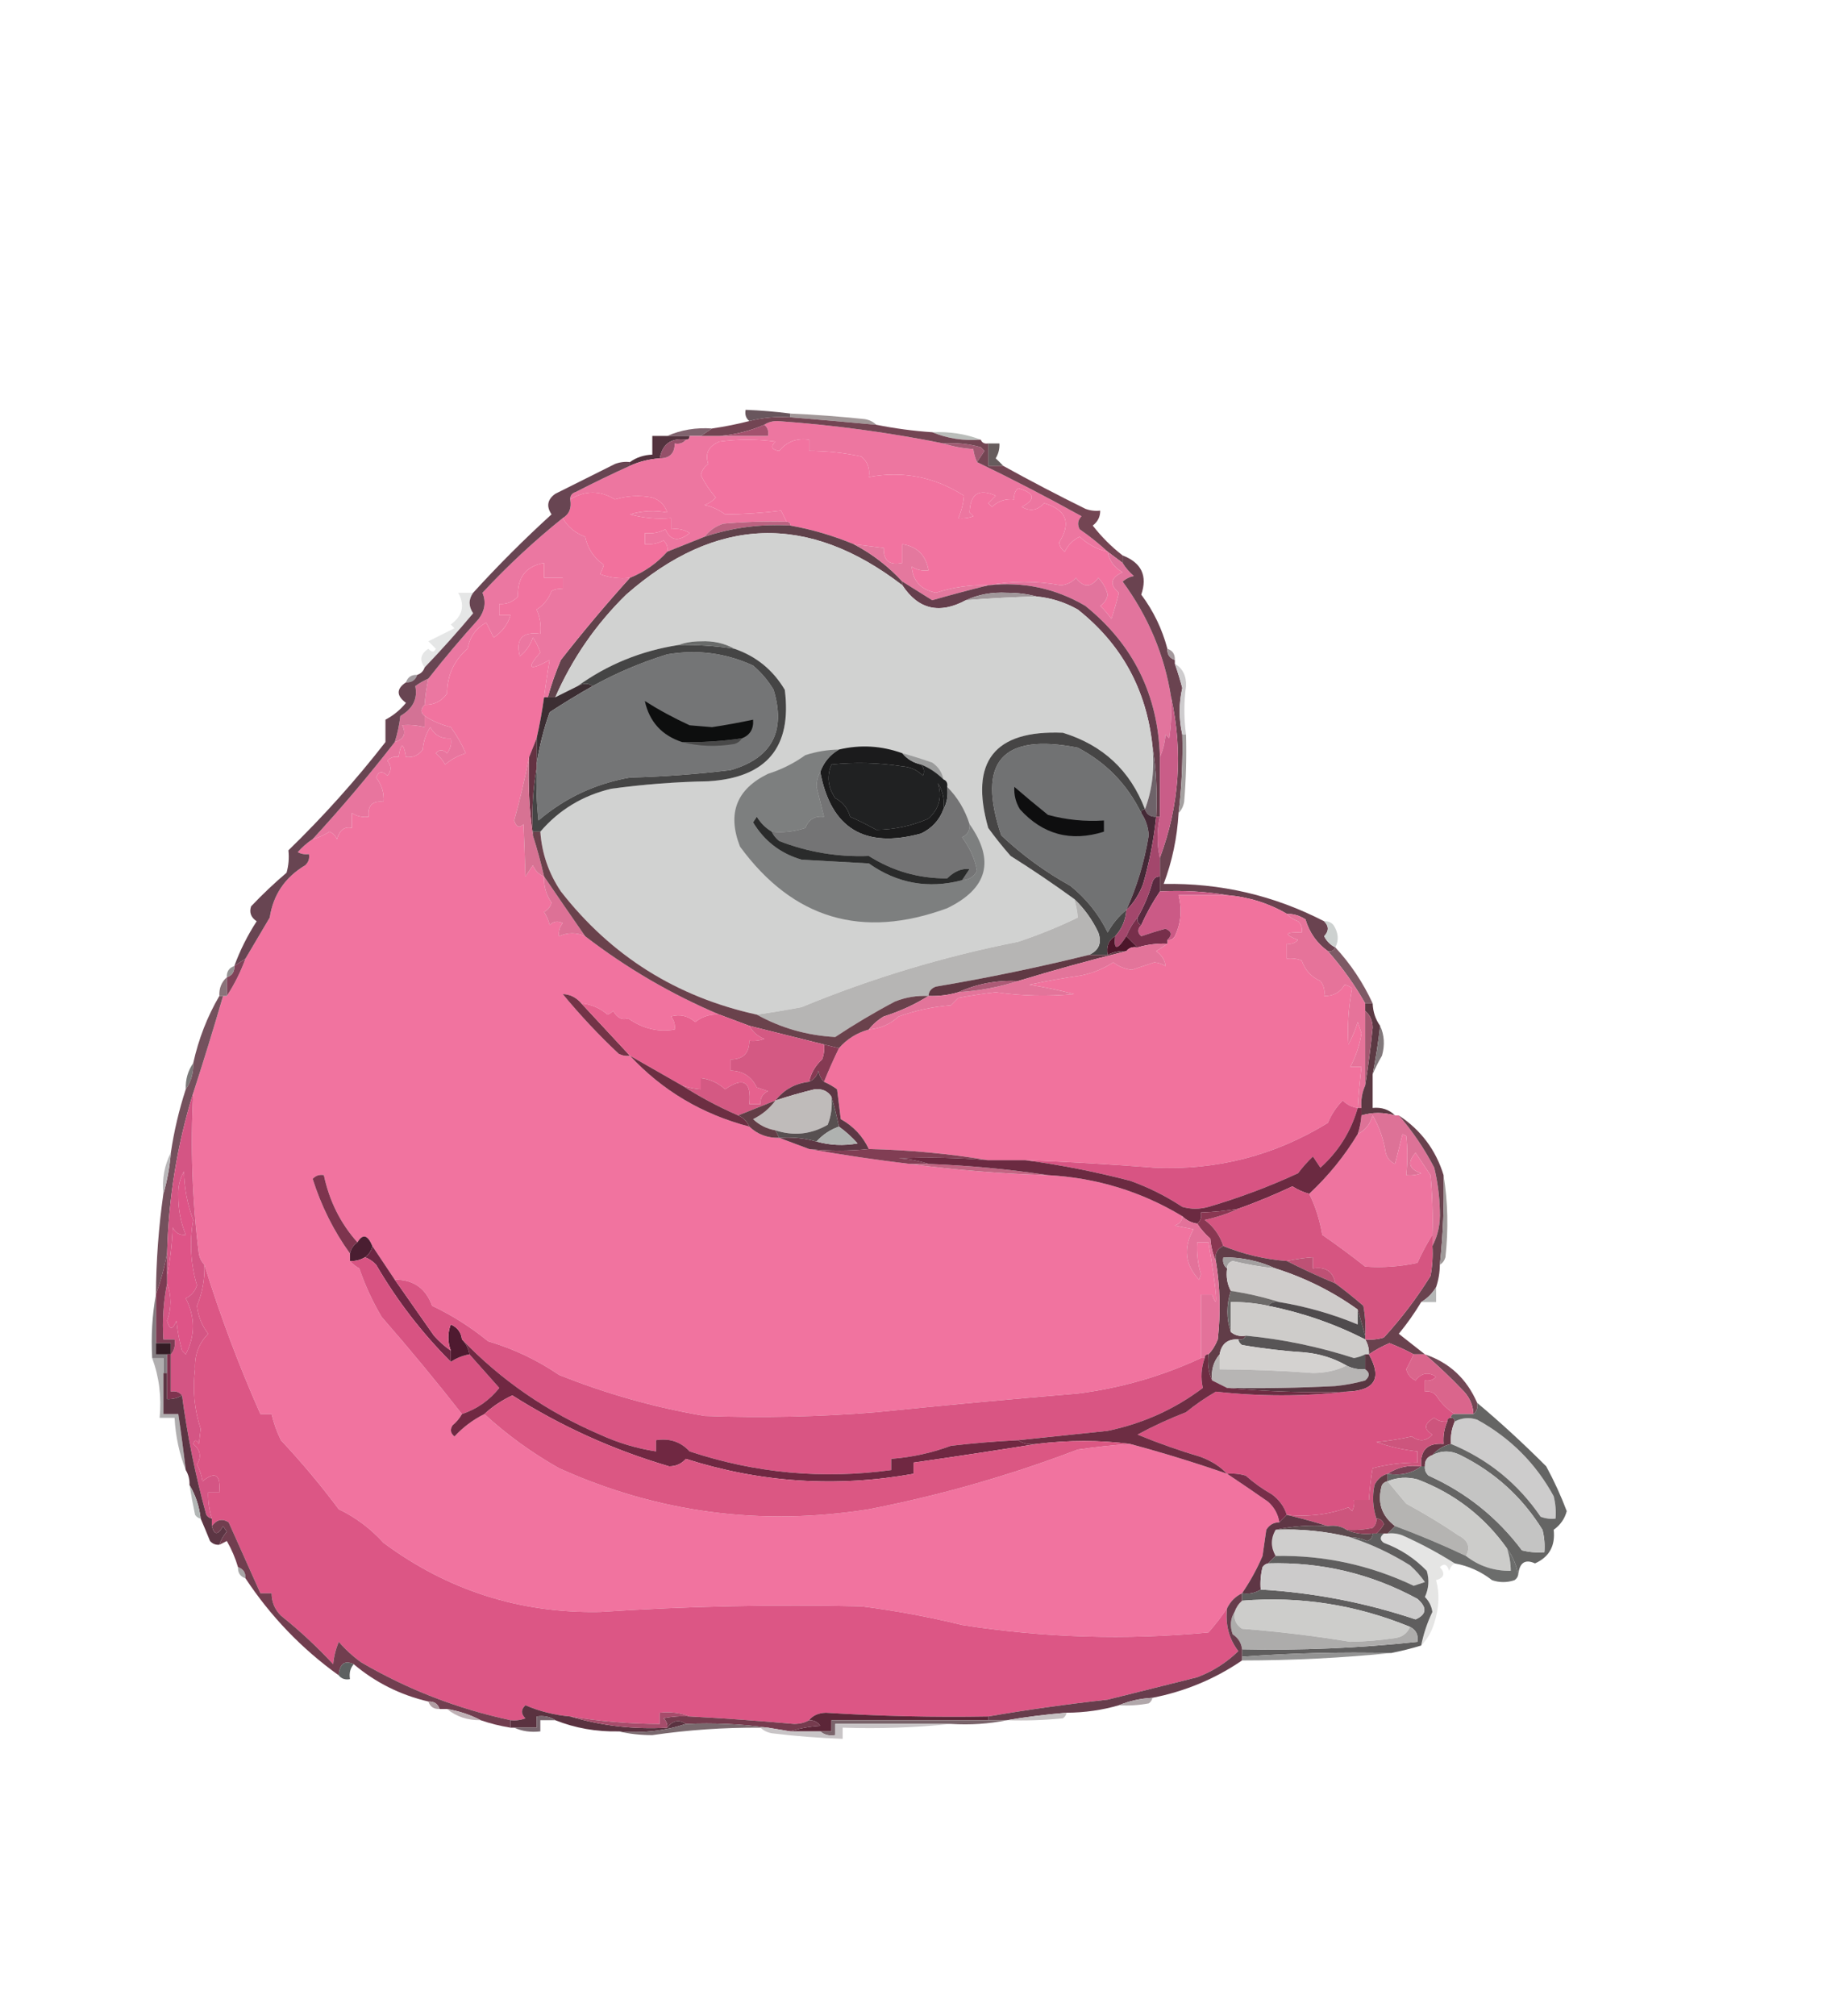 <?xml version="1.0" encoding="UTF-8"?>
<svg id="Layer_1" xmlns="http://www.w3.org/2000/svg" version="1.1" viewBox="0 0 489.5 540.05">
  <!-- Generator: Adobe Illustrator 29.6.1, SVG Export Plug-In . SVG Version: 2.1.1 Build 9)  -->
  <defs>
    <style>
      .st0 {
        fill: #613d48;
      }

      .st0, .st1, .st2, .st3, .st4, .st5, .st6, .st7, .st8, .st9, .st10, .st11, .st12, .st13, .st14, .st15, .st16, .st17, .st18, .st19, .st20, .st21, .st22, .st23, .st24, .st25, .st26, .st27, .st28, .st29, .st30, .st31, .st32, .st33, .st34, .st35, .st36, .st37, .st38, .st39, .st40, .st41, .st42, .st43, .st44, .st45, .st46, .st47, .st48, .st49, .st50, .st51, .st52, .st53, .st54, .st55, .st56, .st57, .st58, .st59, .st60, .st61, .st62, .st63, .st64, .st65, .st66, .st67, .st68, .st69, .st70, .st71, .st72, .st73, .st74, .st75, .st76, .st77, .st78, .st79, .st80, .st81, .st82, .st83, .st84, .st85, .st86, .st87, .st88, .st89, .st90, .st91, .st92, .st93, .st94, .st95, .st96, .st97, .st98, .st99, .st100, .st101, .st102, .st103, .st104, .st105, .st106, .st107, .st108, .st109, .st110, .st111, .st112, .st113, .st114, .st115, .st116, .st117, .st118, .st119, .st120, .st121, .st122, .st123, .st124, .st125, .st126, .st127, .st128, .st129, .st130, .st131, .st132, .st133, .st134, .st135, .st136, .st137, .st138, .st139, .st140, .st141, .st142, .st143, .st144, .st145, .st146, .st147, .st148, .st149, .st150, .st151, .st152, .st153, .st154, .st155, .st156, .st157, .st158, .st159, .st160, .st161, .st162, .st163, .st164, .st165, .st166 {
        fill-rule: evenodd;
      }

      .st1 {
        fill: #53333e;
      }

      .st2 {
        fill: #da658c;
      }

      .st3 {
        fill: #ac5a76;
      }

      .st4 {
        fill: #78666e;
      }

      .st5 {
        fill: #5d6161;
      }

      .st6 {
        fill: #c95d88;
      }

      .st7 {
        fill: #4a1e31;
      }

      .st8 {
        fill: #454545;
      }

      .st9 {
        fill: #d45584;
      }

      .st10 {
        fill: #6c2e42;
      }

      .st11 {
        fill: #69565d;
      }

      .st12 {
        fill: #c8c4c6;
      }

      .st13 {
        fill: #853a53;
      }

      .st14 {
        fill: #753b4e;
      }

      .st15 {
        fill: #d37295;
      }

      .st16 {
        fill: #74515d;
      }

      .st17 {
        fill: #a19798;
      }

      .st18 {
        fill: #7d7f7f;
      }

      .st19 {
        fill: #341c25;
      }

      .st20 {
        fill: #d77293;
      }

      .st21 {
        fill: #cd557d;
      }

      .st22 {
        fill: #713e4f;
      }

      .st23 {
        fill: #6e6369;
      }

      .st24 {
        fill: #e5e5e4;
      }

      .st25 {
        fill: #702842;
      }

      .st26 {
        fill: #696b6a;
      }

      .st27 {
        fill: #b1a7aa;
      }

      .st28 {
        fill: #5f5e5e;
      }

      .st29 {
        fill: #585556;
      }

      .st30 {
        fill: #ceccce;
      }

      .st31 {
        fill: #7d344e;
      }

      .st32 {
        fill: #693747;
      }

      .st33 {
        fill: #5f3645;
      }

      .st34 {
        fill: #db5783;
      }

      .st35 {
        fill: #a05a72;
      }

      .st36 {
        fill: #d85382;
      }

      .st37 {
        fill: #ba6280;
      }

      .st38 {
        fill: #be5175;
      }

      .st39 {
        fill: #d4d2d0;
      }

      .st40 {
        fill: #7a646b;
      }

      .st41 {
        fill: #b2b6b5;
      }

      .st42 {
        fill: #e3729a;
      }

      .st43 {
        fill: #a0979a;
      }

      .st44 {
        fill: #cfcccb;
      }

      .st45 {
        fill: #81787b;
      }

      .st46 {
        fill: #d65581;
      }

      .st47 {
        fill: #afb2b0;
      }

      .st48 {
        fill: #643242;
      }

      .st49 {
        fill: #b5b6b6;
      }

      .st50 {
        fill: #0e0e0f;
      }

      .st51 {
        fill: #a35871;
      }

      .st52 {
        fill: #442936;
      }

      .st53 {
        fill: #794055;
      }

      .st54 {
        fill: #cdcccc;
      }

      .st55 {
        fill: #202122;
      }

      .st56 {
        fill: #9a9b9b;
      }

      .st57 {
        fill: #c4c4c3;
      }

      .st58 {
        fill: #656564;
      }

      .st59 {
        fill: #c0b2b6;
      }

      .st60 {
        fill: #dd7297;
      }

      .st61 {
        fill: #b6b5b4;
      }

      .st62 {
        fill: #f2719d;
      }

      .st63 {
        fill: #a64c6b;
      }

      .st64 {
        fill: #0d0e0e;
      }

      .st65 {
        fill: #a5a1a1;
      }

      .st66 {
        fill: #939393;
      }

      .st67 {
        fill: #d45983;
      }

      .st68 {
        fill: #5f3d45;
      }

      .st69 {
        fill: #3c2e33;
      }

      .st70 {
        fill: #582a40;
      }

      .st71 {
        fill: #b7b5b4;
      }

      .st72 {
        fill: #575051;
      }

      .st73 {
        fill: #ccccca;
      }

      .st74 {
        fill: #80636e;
      }

      .st75 {
        fill: #a3476c;
      }

      .st76 {
        fill: #ed76a0;
      }

      .st77 {
        fill: #6d2643;
      }

      .st78 {
        fill: #893752;
      }

      .st79 {
        fill: #cfcecd;
      }

      .st80 {
        fill: #747576;
      }

      .st81 {
        fill: #a3a0a0;
      }

      .st82 {
        fill: #f1729d;
      }

      .st83 {
        fill: #665c5d;
      }

      .st84 {
        fill: #a3526e;
      }

      .st85 {
        fill: #8f3e57;
      }

      .st86 {
        fill: #959192;
      }

      .st87 {
        fill: #c6c0c2;
      }

      .st88 {
        fill: #684552;
      }

      .st89 {
        fill: #7f4359;
      }

      .st90 {
        fill: #2a2b2b;
      }

      .st91 {
        fill: #955069;
      }

      .st92 {
        fill: #733347;
      }

      .st93 {
        fill: #464545;
      }

      .st94 {
        fill: #bfbbba;
      }

      .st95 {
        fill: #5c3644;
      }

      .st96 {
        fill: #e6739a;
      }

      .st97 {
        fill: #cdd1d0;
      }

      .st98 {
        fill: #b9b7b9;
      }

      .st99 {
        fill: #5b3943;
      }

      .st100 {
        fill: #4f4b4d;
      }

      .st101 {
        fill: #772d49;
      }

      .st102 {
        fill: #d1d2d1;
      }

      .st103 {
        fill: #cccbcb;
      }

      .st104 {
        fill: #e3749a;
      }

      .st105 {
        fill: #e5e6e6;
      }

      .st106 {
        fill: #dc5685;
      }

      .st107 {
        fill: #a7a5a6;
      }

      .st108 {
        fill: #eb77a1;
      }

      .st109 {
        fill: #772f4b;
      }

      .st110 {
        fill: #a39ca0;
      }

      .st111 {
        fill: #e4789e;
      }

      .st112 {
        fill: #6a4350;
      }

      .st113 {
        fill: #717273;
      }

      .st114 {
        fill: #1b1b1c;
      }

      .st115 {
        fill: #7f334f;
      }

      .st116 {
        fill: #6d2d43;
      }

      .st117 {
        fill: #603944;
      }

      .st118 {
        fill: #de5487;
      }

      .st119 {
        fill: #837c80;
      }

      .st120 {
        fill: #c16482;
      }

      .st121 {
        fill: #f273a0;
      }

      .st122 {
        fill: #6b2a41;
      }

      .st123 {
        fill: #4c162a;
      }

      .st124 {
        fill: #7c3c53;
      }

      .st125 {
        fill: #653e4c;
      }

      .st126 {
        fill: #e2749d;
      }

      .st127 {
        fill: #494949;
      }

      .st128 {
        fill: #cdcdcb;
      }

      .st129 {
        fill: #6c6d6c;
      }

      .st130 {
        fill: #b19ea3;
      }

      .st131 {
        fill: #4f1a30;
      }

      .st132 {
        fill: #79686d;
      }

      .st133 {
        fill: #dd7196;
      }

      .st134 {
        fill: #a4999d;
      }

      .st135 {
        fill: #b0aeaf;
      }

      .st136 {
        fill: #5c2638;
      }

      .st137 {
        fill: #673d4c;
      }

      .st138 {
        fill: #6a424c;
      }

      .st139 {
        fill: #babdba;
      }

      .st140 {
        fill: #724755;
      }

      .st141 {
        fill: #d85483;
      }

      .st142 {
        fill: #5a3240;
      }

      .st143 {
        fill: #60424b;
      }

      .st144 {
        fill: #adacab;
      }

      .st145 {
        fill: #9f9999;
      }

      .st146 {
        fill: #747475;
      }

      .st147 {
        fill: #d95583;
      }

      .st148 {
        fill: #ceccca;
      }

      .st149 {
        fill: #69424e;
      }

      .st150 {
        fill: #5c4a4e;
      }

      .st151 {
        fill: #8a737a;
      }

      .st152 {
        fill: #813e54;
      }

      .st153 {
        fill: #d95382;
      }

      .st154 {
        fill: #7d5a65;
      }

      .st155 {
        fill: #5d3744;
      }

      .st156 {
        fill: #ee749f;
      }

      .st157 {
        fill: #7b7879;
      }

      .st158 {
        fill: #734553;
      }

      .st159 {
        fill: #623d46;
      }

      .st160 {
        fill: #b5b4b2;
      }

      .st161 {
        fill: #e6618e;
      }

      .st162 {
        fill: #f1739f;
      }

      .st163 {
        fill: #6d6a69;
      }

      .st164 {
        fill: #cb5a86;
      }

      .st165 {
        fill: #e8759e;
      }

      .st166 {
        fill: #583641;
      }
    </style>
  </defs>
  <path class="st11" d="M211.77,110.78v1c-3.77-.26-7.44.08-11,1-.9-.71-1.24-1.71-1-3,4.02.15,8.02.48,12,1Z"/>
  <path class="st17" d="M211.77,111.78v-1c6.68.29,13.34.79,20,1.5,1.24.23,2.24.73,3,1.5-7.66-.71-15.33-1.38-23-2Z"/>
  <path class="st74" d="M190.77,114.78c-1,.67-2,1.33-3,2h-9c3.71-1.64,7.71-2.3,12-2Z"/>
  <path class="st139" d="M249.77,115.78c4.6-.22,8.93.45,13,2-4.62.34-8.95-.32-13-2Z"/>
  <path class="st1" d="M178.77,116.78h6c0,.67-.33,1-1,1-3.96-.53-6.29,1.14-7,5-2.83.19-5.5.86-8,2v-1c1.71-1.24,3.71-1.91,6-2v-5h4Z"/>
  <path class="st76" d="M204.77,113.78c.95-.65,2.11-.99,3.5-1,15,1.05,29.84,3.05,44.5,6,2.47.82,5.14,1.32,8,1.5.15,1.21.49,2.38,1,3.5,9.39,4.53,18.72,9.36,28,14.5-1.02,1.05-1.18,2.22-.5,3.5,2.69,1.86,5.19,3.86,7.5,6-2.83-.64-5.33-1.98-7.5-4-1.77.84-3.1,2.17-4,4-.87-.61-1.37-1.44-1.5-2.5,3.31-5.21,1.98-8.71-4-10.5-1.78,1.95-3.78,2.28-6,1,3.85-2.05,3.51-3.71-1-5-.89.82-1.22,1.82-1,3-2.33-.25-4.33.41-6,2-.33-.33-.67-.67-1-1,.67-.67,1.33-1.33,2-2-4.5-2.01-6.83-.51-7,4.5.33.33.67.67,1,1-1.29.49-2.63.66-4,.5.85-1.98,1.35-3.98,1.5-6-7.88-5.04-16.38-6.71-25.5-5,.36-2.27-.31-4.1-2-5.5-4.62-.99-9.29-1.49-14-1.5v-3c-3.3-.48-5.96.52-8,3-2.07-.32-2.4-1.16-1-2.5-5-.67-10-.67-15,0-2.95,1.22-3.95,3.22-3,6-1.07.74-1.74,1.74-2,3,1.08,2.16,2.41,4.16,4,6-.83.91-1.83,1.58-3,2,2.01.42,3.85,1.26,5.5,2.5,5.02-.03,10.02-.37,15-1,.51,1.03,1.01,2.03,1.5,3-5.68-.17-11.34,0-17,.5-2.08.7-3.75,1.86-5,3.5-3.37,1.36-6.71,2.69-10,4,.22-1.18-.11-2.18-1-3-1.57.81-3.24,1.14-5,1v-3c1.97.24,3.8-.09,5.5-1,1.35,3.07,3.51,3.4,6.5,1-1.54-.95-3.21-1.29-5-1v-3c-3.73.32-7.39-.01-11-1,3.36-.99,6.69-1.15,10-.5-.67-2-2-3.33-4-4-3.37-.66-6.7-.5-10,.5-3.99-2.45-7.99-2.45-12,0-.03-1,.47-1.66,1.5-2,4.89-2.51,9.72-4.85,14.5-7,2.5-1.14,5.17-1.81,8-2,2.68-.02,4.01-1.36,4-4,1.29.24,2.29-.1,3-1,.67,0,1-.33,1-1h21c.24-1.29-.1-2.29-1-3Z"/>
  <path class="st35" d="M252.77,118.78c3.41-.25,6.74.08,10,1,.33.33.67.67,1,1-.69,1.02-1.36,2.02-2,3-.51-1.12-.85-2.29-1-3.5-2.86-.18-5.53-.68-8-1.5Z"/>
  <path class="st91" d="M183.77,117.78c-.71.9-1.71,1.24-3,1,.01,2.64-1.32,3.98-4,4,.71-3.86,3.04-5.53,7-5Z"/>
  <path class="st83" d="M264.77,118.78h3c.08,1.43-.25,2.76-1,4,.74.68,1.41,1.35,2,2h-4v-6Z"/>
  <path class="st158" d="M211.77,111.78c7.67.62,15.34,1.29,23,2,4.95.99,9.95,1.66,15,2,4.05,1.68,8.38,2.34,13,2,.34.84,1.01,1.17,2,1v6h4c7.17,3.96,14.5,7.8,22,11.5,1.29.49,2.63.66,4,.5.02,1.64-.65,2.98-2,4,2.35,3.02,5.02,5.69,8,8v2c-1.33-1-2.67-2-4-3-2.31-2.14-4.81-4.14-7.5-6-.68-1.28-.52-2.45.5-3.5-9.28-5.14-18.61-9.97-28-14.5.64-.98,1.31-1.98,2-3-.33-.33-.67-.67-1-1-3.26-.92-6.59-1.25-10-1-14.66-2.95-29.5-4.95-44.5-6-1.39.01-2.55.35-3.5,1-3.73,1.63-7.73,2.63-12,3h-5c1-.67,2-1.33,3-2,3.48-.51,6.82-1.18,10-2,3.56-.92,7.23-1.26,11-1Z"/>
  <path class="st84" d="M204.77,113.78c.9.71,1.24,1.71,1,3h-13c4.27-.37,8.27-1.37,12-3Z"/>
  <path class="st121" d="M296.77,147.78c.42,2.41,1.75,4.24,4,5.5-3.24,1.47-3.57,3.31-1,5.5-.56,2.35-1.23,4.69-2,7-.88-1.26-1.88-2.43-3-3.5,1.08-.67,1.74-1.67,2-3-.45-1.72-1.29-3.22-2.5-4.5-2,2.67-4,2.67-6,0-1.01,1.16-2.34,1.82-4,2-6.66-1.21-13.16-1.21-19.5,0-4.78-.15-9.45.51-14,2-4.03-.8-6.2-3.13-6.5-7,1.36.88,2.86,1.21,4.5,1-.71-4.04-3.04-6.37-7-7v5c-3.45.74-5.12-.59-5-4-2.67-.33-5.33-.67-8-1-5.5-2.28-11.17-3.95-17-5,0-.67-.33-1-1-1-.49-.97-.99-1.97-1.5-3-4.98.63-9.98.97-15,1-1.65-1.24-3.49-2.08-5.5-2.5,1.17-.42,2.17-1.09,3-2-1.59-1.84-2.92-3.84-4-6,.26-1.26.93-2.26,2-3-.95-2.78.05-4.78,3-6,5-.67,10-.67,15,0-1.4,1.34-1.07,2.18,1,2.5,2.04-2.48,4.7-3.48,8-3v3c4.71.01,9.38.51,14,1.5,1.69,1.4,2.36,3.23,2,5.5,9.12-1.71,17.62-.04,25.5,5-.15,2.02-.65,4.02-1.5,6,1.37.16,2.71-.01,4-.5-.33-.33-.67-.67-1-1,.17-5.01,2.5-6.51,7-4.5-.67.67-1.33,1.33-2,2,.33.33.67.67,1,1,1.67-1.59,3.67-2.25,6-2-.22-1.18.11-2.18,1-3,4.51,1.29,4.85,2.95,1,5,2.22,1.28,4.22.95,6-1,5.98,1.79,7.31,5.29,4,10.5.13,1.06.63,1.89,1.5,2.5.9-1.83,2.23-3.16,4-4,2.17,2.02,4.67,3.36,7.5,4Z"/>
  <path class="st62" d="M178.77,147.78c-2.77,3.1-6.11,5.44-10,7-2.75.31-5.41-.02-8-1,.43-.79.76-1.63,1-2.5-2.66-1.83-4.32-4.33-5-7.5-2.68-1.02-4.68-2.69-6-5,1.76-1.05,2.42-2.72,2-5,4.01-2.45,8.01-2.45,12,0,3.3-1,6.63-1.16,10-.5,2,.67,3.33,2,4,4-3.31-.65-6.64-.49-10,.5,3.61.99,7.27,1.32,11,1v3c1.79-.29,3.46.05,5,1-2.99,2.4-5.15,2.07-6.5-1-1.7.91-3.53,1.24-5.5,1v3c1.76.14,3.43-.19,5-1,.89.82,1.22,1.82,1,3Z"/>
  <path class="st37" d="M210.77,139.78c.67,0,1,.33,1,1-7.89-.47-15.55.53-23,3,1.25-1.64,2.92-2.8,5-3.5,5.66-.5,11.32-.67,17-.5Z"/>
  <path class="st143" d="M211.77,140.78c5.83,1.05,11.5,2.72,17,5,4.9,2.57,9.24,5.9,13,10v1c-25.29-19.43-49.96-18.59-74,2.5-8.11,7.94-14.44,17.11-19,27.5h-2c.95-3.43,2.11-6.77,3.5-10,5.96-7.62,12.12-14.95,18.5-22,3.89-1.56,7.23-3.9,10-7,3.29-1.31,6.63-2.64,10-4,7.45-2.47,15.11-3.47,23-3Z"/>
  <path class="st108" d="M150.77,138.78c1.32,2.31,3.32,3.98,6,5,.68,3.17,2.34,5.67,5,7.5-.24.87-.57,1.71-1,2.5,2.59.98,5.25,1.31,8,1-6.38,7.05-12.54,14.38-18.5,22-1.39,3.23-2.55,6.57-3.5,10h-1c.43-3.42.93-6.75,1.5-10-5.52,3.03-6.36,2.36-2.5-2-.48-1.43-1.14-2.76-2-4-.69,2.05-1.85,3.72-3.5,5-1.16-4.65.67-6.65,5.5-6,.26-2.29-.08-4.46-1-6.5,1.91-1.2,3.24-2.87,4-5,.95-.48,1.95-.65,3-.5v-3h-5v-4c-4.86.88-7.19,3.88-7,9-1.35,1.45-3.02,2.12-5,2v3h3c-.73,2.48-2.23,4.48-4.5,6-.67-1.33-1.33-2.67-2-4-2.74,1.47-4.4,3.8-5,7-3.62,3.07-5.45,7.07-5.5,12-1.49,2.08-3.49,3.08-6,3,.17-2.36.51-4.69,1-7,4.29-5.46,8.79-10.79,13.5-16,1.65-2.25,1.99-4.58,1-7,6.74-7.24,13.9-13.91,21.5-20Z"/>
  <path class="st111" d="M228.77,145.78c2.67.33,5.33.67,8,1-.12,3.41,1.55,4.74,5,4v-5c3.96.63,6.29,2.96,7,7-1.64.21-3.14-.12-4.5-1,.3,3.87,2.47,6.2,6.5,7,4.55-1.49,9.22-2.15,14-2-4.92,1.22-9.92,2.55-15,4-2.66-1.66-5.33-3.32-8-5-3.76-4.1-8.1-7.43-13-10Z"/>
  <path class="st162" d="M145.77,186.78c-.51,3.7-1.17,7.36-2,11-.67,1.67-1.33,3.33-2,5-1.1,5.66-2.43,11.33-4,17,.54,1.77,1.37,2.1,2.5,1,.21,4.76.38,9.42.5,14,.67-1,1.33-2,2-3,.64,1.49,1.64,2.49,3,3-.1,2.59.56,4.92,2,7-.32,1.15-.98,1.98-2,2.5.69,1.07,1.19,2.23,1.5,3.5,1.05-1.02,2.22-1.18,3.5-.5-.84,1.01-1.17,2.18-1,3.5,2.38-1.05,4.71-1.05,7,0,11.14,8.57,23.14,15.57,36,21-2.45-.18-4.62.49-6.5,2-1.93-1.68-4.1-2.18-6.5-1.5.84,1.01,1.17,2.18,1,3.5-4.39.77-8.55-.23-12.5-3-1.57.56-2.9-.11-4-2-.41.46-.91.79-1.5,1-2.01-1.75-4.34-2.75-7-3-1.4-1.61-3.07-2.44-5-2.5,4.69,5.69,9.69,11.02,15,16,.95.48,1.95.65,3,.5,8.68,9.35,19.35,15.69,32,19,2.18,2.08,4.85,3.08,8,3,2.67,1,5.33,2,8,3,8.83,1.57,17.83,2.9,27,4,12.13,1.62,24.47,2.62,37,3,13.02.71,25.02,4.38,36,11-.08,1.25-.74,2.08-2,2.5,1.67.33,3.33.67,5,1-2.81,4.98-2.31,9.48,1.5,13.5.17-.5.33-1,.5-1.5-.85-2.77-1.18-5.6-1-8.5h3c2.39,14.3,2.73,18.97,1,14h-3v17c-10.41,4.85-21.41,8.02-33,9.5-18.03,1.5-36.03,3.17-54,5-15.32,1.24-30.65,1.57-46,1-13.46-2.29-26.46-5.96-39-11-5.84-3.98-12.17-6.98-19-9-4.61-3.78-9.61-6.94-15-9.5-1.7-4.71-5.04-7.04-10-7-2.03-3.02-4.03-6.02-6-9-1.26-3.03-2.59-3.36-4-1-4.52-5.04-7.52-11.04-9-18-1.18-.22-2.18.11-3,1,2.32,7.31,5.65,13.97,10,20v2c.67.77,1.51,1.43,2.5,2,1.56,4.55,3.56,8.89,6,13,7.4,8.47,14.57,17.14,21.5,26-.62,1.13-1.46,2.13-2.5,3-.75,1.14-.58,2.14.5,3,2.3-2.48,4.97-4.48,8-6,6.03,5.53,12.7,10.37,20,14.5,26.4,11.93,54.07,15.59,83,11,19.19-3.73,37.86-9.07,56-16,4.66-.67,9.32-1.17,14-1.5,8.8,2.36,17.47,5.03,26,8,3.61,2.4,7.27,4.9,11,7.5,1.66,1.49,2.66,3.32,3,5.5-1.52.01-2.68.68-3.5,2-.33,2.33-.67,4.67-1,7-1.54,3.59-3.38,6.92-5.5,10-1.76.83-3.1,2.16-4,4-1.45,2.2-3.11,4.37-5,6.5-22.07,2.1-44.07,1.43-66-2-8.9-2.18-17.9-3.85-27-5-23.35-.54-46.68-.04-70,1.5-21.47.41-40.8-5.76-58-18.5-3.48-3.83-7.48-6.83-12-9-4.81-6.44-9.98-12.61-15.5-18.5-1.12-2.27-1.95-4.6-2.5-7h-3c-5.83-13.16-10.83-26.49-15-40-.77-.76-1.27-1.76-1.5-3-1.78-14.32-2.28-28.66-1.5-43,2.79-8.61,5.46-17.27,8-26h1c2.04-3.11,3.71-6.45,5-10,2.17-3.67,4.33-7.34,6.5-11,.92-6.1,4.09-10.77,9.5-14,.89-.82,1.22-1.82,1-3-1.05.15-2.05-.02-3-.5,1.21-1.38,2.54-2.54,4-3.5,1.59-.42,3.09-1.09,4.5-2,.95.41,1.61,1.07,2,2,.72-2.46,2.06-3.46,4-3v-4c1.36.88,2.86,1.21,4.5,1-.33-3,1-4.33,4-4,.17-2.41-.5-4.58-2-6.5.64-1.71,1.64-1.88,3-.5,1.15-1.28,1.15-2.61,0-4,.82-.89,1.82-1.22,3-1,.67-4,1.33-4,2,0,1.89.2,3.39-.46,4.5-2,.17-2.21.84-4.21,2-6,1.17,2.17,3.01,3.17,5.5,3,.26,1.48-.07,2.81-1,4-1.11-1.09-2.11-1.09-3,0,1.02.85,1.85,1.85,2.5,3,1.6-1.37,3.43-2.37,5.5-3-1.08-2.5-2.41-4.83-4-7-2.56-.63-4.9-1.63-7-3-1.12-.85-1.12-1.85,0-3,2.51.08,4.51-.92,6-3,.05-4.93,1.88-8.93,5.5-12,.6-3.2,2.26-5.53,5-7,.67,1.33,1.33,2.67,2,4,2.27-1.52,3.77-3.52,4.5-6h-3v-3c1.98.12,3.65-.55,5-2-.19-5.12,2.14-8.12,7-9v4h5v3c-1.05-.15-2.05.02-3,.5-.76,2.13-2.09,3.8-4,5,.92,2.04,1.26,4.21,1,6.5-4.83-.65-6.66,1.35-5.5,6,1.65-1.28,2.81-2.95,3.5-5,.86,1.24,1.52,2.57,2,4-3.86,4.36-3.02,5.03,2.5,2-.57,3.25-1.07,6.58-1.5,10Z"/>
  <path class="st126" d="M296.77,147.78c1.33,1,2.67,2,4,3,.79,1.29,1.79,2.46,3,3.5-1.12.25-2.12.75-3,1.5,6.89,9.37,11.23,19.71,13,31,.17,3.68,0,7.35-.5,11-.33-.33-.67-.67-1-1-.19,2.21-.69,4.21-1.5,6-.48-16.65-7.15-30.15-20-40.5-8.03-4.71-16.69-6.54-26-5.5,6.34-1.21,12.84-1.21,19.5,0,1.66-.18,2.99-.84,4-2,2,2.67,4,2.67,6,0,1.21,1.28,2.05,2.78,2.5,4.5-.26,1.33-.92,2.33-2,3,1.12,1.07,2.12,2.24,3,3.5.77-2.31,1.44-4.65,2-7-2.57-2.19-2.24-4.03,1-5.5-2.25-1.26-3.58-3.09-4-5.5Z"/>
  <path class="st125" d="M241.77,155.78c2.67,1.68,5.34,3.34,8,5,5.08-1.45,10.08-2.78,15-4,9.31-1.04,17.97.79,26,5.5,12.85,10.35,19.52,23.85,20,40.5v16h-1c.32-6.52-.01-12.86-1-19-1.61-15.06-8.27-27.22-20-36.5-3.39-1.93-7.06-3.1-11-3.5-2.48-.66-5.14-1-8-1-3.97-.21-7.64.46-11,2-7.06,3.81-12.73,2.48-17-4v-1Z"/>
  <path class="st43" d="M277.77,159.78c-6.35.15-12.68.49-19,1,3.36-1.54,7.03-2.21,11-2,2.86,0,5.52.34,8,1Z"/>
  <path class="st105" d="M126.77,158.78c-1.26,1.78-1.26,3.61,0,5.5-4.23,5.05-8.56,9.89-13,14.5-1.46-1.92-1.13-3.59,1-5,.9,1.01,1.56,1.01,2,0-.67-.67-1.33-1.33-2-2,2.32-1.16,4.66-2.33,7-3.5-.33-.33-.67-.67-1-1,3.18-2.31,3.85-5.15,2-8.5h4Z"/>
  <path class="st102" d="M241.77,156.78c4.27,6.48,9.94,7.81,17,4,6.32-.51,12.65-.85,19-1,3.94.4,7.61,1.57,11,3.5,11.73,9.28,18.39,21.44,20,36.5.62,6.1-.05,11.76-2,17-3.96-10.38-11.29-17.21-22-20.5-18.39-.77-25.05,7.73-20,25.5,1.88,2.59,3.88,5.09,6,7.5,5.82,3.66,11.49,7.5,17,11.5.54,1.62.87,3.28,1,5-5.04,2.45-10.37,4.62-16,6.5-20.02,3.95-39.35,9.79-58,17.5-3.99.76-7.99,1.43-12,2-21.53-4.72-39.03-15.72-52.5-33-3.27-4.86-5.1-10.2-5.5-16,5-5.84,11.34-9.68,19-11.5,8.62-1.17,17.28-1.84,26-2,15.63-.95,22.46-9.12,20.5-24.5-3.16-5.33-7.66-8.99-13.5-11-2.69-1.49-5.69-2.16-9-2-2.2,0-4.2.34-6,1-9.96,1.54-18.96,5.2-27,11-2.02,1.03-4.02,2.03-6,3,4.56-10.39,10.89-19.56,19-27.5,24.04-21.09,48.71-21.93,74-2.5Z"/>
  <path class="st112" d="M300.77,148.78c5.06,1.95,6.73,5.45,5,10.5,3.27,4.37,5.6,9.2,7,14.5-.07,1.53.59,2.53,2,3v1c.74,2.11,1.4,4.28,2,6.5-.95,4.14-.95,8.31,0,12.5.17,7.04-.16,14.04-1,21-.38,6.62-1.71,12.95-4,19,15.2-.28,29.53,3.05,43,10,1.31,1.3,1.31,2.63,0,4,.69,1.35,1.69,2.35,3,3-.34.84-1.01,1.17-2,1-2.95-2.12-4.95-4.96-6-8.5-1.52-1.01-3.19-1.51-5-1.5-4.87-2.84-10.21-4.51-16-5-5.81-.99-11.81-1.32-18-1v-9c5.23-14.06,6.23-28.39,3-43-1.77-11.29-6.11-21.63-13-31,.88-.75,1.88-1.25,3-1.5-1.21-1.04-2.21-2.21-3-3.5v-2Z"/>
  <path class="st26" d="M181.77,172.78c1.8-.66,3.8-1,6-1,3.31-.16,6.31.51,9,2-4.96-.75-9.96-1.09-15-1Z"/>
  <path class="st134" d="M312.77,173.78c1.41.47,2.07,1.47,2,3-1.41-.47-2.07-1.47-2-3Z"/>
  <path class="st110" d="M111.77,180.78c-.47,1.41-1.47,2.07-3,2,.47-1.41,1.47-2.07,3-2Z"/>
  <path class="st30" d="M314.77,177.78c2.11,1.27,3.11,3.27,3,6-.59,4.27-.59,8.61,0,13h-1c-.95-4.19-.95-8.36,0-12.5-.6-2.22-1.26-4.39-2-6.5Z"/>
  <path class="st69" d="M158.77,183.78c-3.89,2.2-7.72,4.53-11.5,7-1.65,4.67-2.82,9.34-3.5,14v-7c.83-3.64,1.49-7.3,2-11h3c1.98-.97,3.98-1.97,6-3,1.54-.85,2.87-.85,4,0Z"/>
  <path class="st15" d="M114.77,181.78c-.49,2.31-.83,4.64-1,7-1.12,1.15-1.12,2.15,0,3v3c-2.01-.51-4.01-.68-6-.5,1.14,2.22.47,3.72-2,4.5.71-2.25,1.21-4.58,1.5-7,3.35-1.93,4.68-4.6,4-8,1.11-.81,2.28-1.47,3.5-2Z"/>
  <path class="st80" d="M143.77,205.78v-1c.68-4.66,1.85-9.33,3.5-14,3.78-2.47,7.61-4.8,11.5-7,6.33-3.5,12.99-6.34,20-8.5,8.03-1.36,15.7-.36,23,3,2.21,1.87,4.04,4.04,5.5,6.5,3.34,11.15-.49,18.32-11.5,21.5-8.96,1.1-17.96,1.76-27,2-9.27,1.63-17.44,5.47-24.5,11.5-.5-4.65-.67-9.32-.5-14Z"/>
  <path class="st64" d="M198.77,197.78c-5.3.77-10.63,1.11-16,1-5.45-1.78-8.78-5.45-10-11,3.73,2.37,7.73,4.54,12,6.5,2,.17,4,.33,6,.5,3.72-.56,7.38-1.23,11-2,.19,2.46-.81,4.13-3,5Z"/>
  <path class="st127" d="M198.77,197.78c-.42.72-1.08,1.22-2,1.5-4.85.82-9.52.65-14-.5,5.37.11,10.7-.23,16-1Z"/>
  <path class="st113" d="M305.77,217.78c1.22,1.79,1.89,3.79,2,6-1.13,7.01-3.13,13.67-6,20-2.01,1.63-3.68,3.63-5,6-2.38-4.89-5.72-9.05-10-12.5-6.73-3.73-12.89-8.23-18.5-13.5-6.65-19.68.18-27.51,20.5-23.5,7.57,3.98,13.24,9.81,17,17.5Z"/>
  <path class="st114" d="M241.77,201.78c1.27,1.55,2.93,2.55,5,3,.8.92.97,1.92.5,3-1.49-1.5-3.32-2.34-5.5-2.5-6.4-1-12.74-1.16-19-.5-1.3,3.11-.97,6.11,1,9,2.04,1.1,3.37,2.76,4,5,2.41,1.08,4.75,2.24,7,3.5,4.83-.04,9.49-1.04,14-3,2.9-2.69,3.73-5.86,2.5-9.5,1.35,2.09,1.85,4.43,1.5,7-1.09,2.93-3.09,5.09-6,6.5-15.15,4.11-24.15-1.39-27-16.5.95-2.61,2.62-4.61,5-6,5.75-1.36,11.42-1.03,17,1Z"/>
  <path class="st8" d="M181.77,172.78c5.04-.09,10.04.25,15,1,5.84,2.01,10.34,5.67,13.5,11,1.96,15.38-4.87,23.55-20.5,24.5-8.72.16-17.38.83-26,2-7.66,1.82-14,5.66-19,11.5h-2c-.32-5.86.01-11.52,1-17-.17,4.68,0,9.35.5,14,7.06-6.03,15.23-9.87,24.5-11.5,9.04-.24,18.04-.9,27-2,11.01-3.18,14.84-10.35,11.5-21.5-1.46-2.46-3.29-4.63-5.5-6.5-7.3-3.36-14.97-4.36-23-3-7.01,2.16-13.67,5-20,8.5-1.13-.85-2.46-.85-4,0,8.04-5.8,17.04-9.46,27-11Z"/>
  <path class="st56" d="M241.77,201.78c2.68.73,5.35,1.56,8,2.5,1.64,1.13,2.64,2.63,3,4.5-1.75-1.75-3.75-3.08-6-4-2.07-.45-3.73-1.45-5-3Z"/>
  <path class="st55" d="M246.77,204.78c2.25.92,4.25,2.25,6,4,.84.34,1.17,1.01,1,2,.3,2.24-.04,4.24-1,6,.35-2.57-.15-4.91-1.5-7,1.23,3.64.4,6.81-2.5,9.5-4.51,1.96-9.17,2.96-14,3-2.25-1.26-4.59-2.42-7-3.5-.63-2.24-1.96-3.9-4-5-1.97-2.89-2.3-5.89-1-9,6.26-.66,12.6-.5,19,.5,2.18.16,4.01,1,5.5,2.5.47-1.08.3-2.08-.5-3Z"/>
  <path class="st65" d="M316.77,196.78h1c.17,6.01,0,12.01-.5,18-.23,1.24-.73,2.24-1.5,3,.84-6.96,1.17-13.96,1-21Z"/>
  <path class="st93" d="M306.77,216.78c-.67,0-1,.33-1,1-3.76-7.69-9.43-13.52-17-17.5-20.32-4.01-27.15,3.82-20.5,23.5,5.61,5.27,11.77,9.77,18.5,13.5,4.28,3.45,7.62,7.61,10,12.5,1.32-2.37,2.99-4.37,5-6-.19,2.71-1.19,5.04-3,7-1.76,1.05-2.42,2.72-2,5h-5c2.63-1.16,3.47-3.16,2.5-6-1.64-3.46-3.81-6.46-6.5-9-5.51-4-11.18-7.84-17-11.5-2.12-2.41-4.12-4.91-6-7.5-5.05-17.77,1.61-26.27,20-25.5,10.71,3.29,18.04,10.12,22,20.5Z"/>
  <path class="st48" d="M143.77,197.78v8c-.99,5.48-1.32,11.14-1,17v1c-.99-6.81-1.32-13.81-1-21,.67-1.67,1.33-3.33,2-5Z"/>
  <path class="st6" d="M313.77,186.78c3.23,14.61,2.23,28.94-3,43-.83-3.49-.83-7.16,0-11v-16c.81-1.79,1.31-3.79,1.5-6,.33.33.67.67,1,1,.5-3.65.67-7.32.5-11Z"/>
  <path class="st165" d="M113.77,191.78c2.1,1.37,4.44,2.37,7,3,1.59,2.17,2.92,4.5,4,7-2.07.63-3.9,1.63-5.5,3-.65-1.15-1.48-2.15-2.5-3,.89-1.09,1.89-1.09,3,0,.93-1.19,1.26-2.52,1-4-2.49.17-4.33-.83-5.5-3-1.16,1.79-1.83,3.79-2,6-1.11,1.54-2.61,2.2-4.5,2-.67-4-1.33-4-2,0-1.18-.22-2.18.11-3,1,1.15,1.39,1.15,2.72,0,4-1.36-1.38-2.36-1.21-3,.5,1.5,1.92,2.17,4.09,2,6.5-3-.33-4.33,1-4,4-1.64.21-3.14-.12-4.5-1v4c-1.94-.46-3.28.54-4,3-.39-.93-1.05-1.59-2-2-1.41.91-2.91,1.58-4.5,2,7.71-8.37,15.04-17.04,22-26,2.47-.78,3.14-2.28,2-4.5,1.99-.18,3.99-.01,6,.5v-3Z"/>
  <path class="st23" d="M308.77,199.78c.99,6.14,1.32,12.48,1,19-1.53.07-2.53-.59-3-2,1.95-5.24,2.62-10.9,2-17Z"/>
  <path class="st20" d="M141.77,202.78c-.32,7.19,0,14.19,1,21,1.14,3.56,2.14,7.23,3,11-1.36-.51-2.36-1.51-3-3-.67,1-1.33,2-2,3-.12-4.58-.29-9.24-.5-14-1.13,1.1-1.96.77-2.5-1,1.57-5.67,2.9-11.34,4-17Z"/>
  <path class="st88" d="M168.77,123.78v1c-4.78,2.15-9.61,4.49-14.5,7-1.03.34-1.53,1-1.5,2,.42,2.28-.24,3.95-2,5-7.6,6.09-14.76,12.76-21.5,20,.99,2.42.65,4.75-1,7-4.71,5.21-9.21,10.54-13.5,16-1.22.53-2.39,1.19-3.5,2,.68,3.4-.65,6.07-4,8-.29,2.42-.79,4.75-1.5,7-6.96,8.96-14.29,17.63-22,26-1.46.96-2.79,2.12-4,3.5.95.48,1.95.65,3,.5.22,1.18-.11,2.18-1,3-5.41,3.23-8.58,7.9-9.5,14-2.17,3.66-4.33,7.33-6.5,11-1,.67-2,1.33-3,2,1.54-4.21,3.54-8.21,6-12-1.54-1.03-2.04-2.37-1.5-4,3.01-3.18,6.18-6.18,9.5-9,.55-1.91.72-3.91.5-6,9.37-9.1,18.04-18.77,26-29v-6c2.12-1.12,3.96-2.62,5.5-4.5-2.61-1.94-2.61-3.77,0-5.5,1.53.07,2.53-.59,3-2,1-.33,1.67-1,2-2,4.44-4.61,8.77-9.45,13-14.5-1.26-1.89-1.26-3.72,0-5.5,6.65-7.31,13.65-14.31,21-21-1.45-2.14-1.12-3.98,1-5.5,5.34-2.67,10.68-5.34,16-8,1.29-.49,2.63-.66,4-.5Z"/>
  <path class="st50" d="M271.77,210.78c2.87,2.48,5.87,4.98,9,7.5,4.9,1.33,9.9,1.83,15,1.5v3c-8.86,2.78-16.36.78-22.5-6-1.13-1.85-1.63-3.85-1.5-6Z"/>
  <path class="st146" d="M219.77,206.78c2.85,15.11,11.85,20.61,27,16.5,2.91-1.41,4.91-3.57,6-6.5.96-1.76,1.3-3.76,1-6,2.78,2.8,4.78,6.13,6,10,.14,1.62-.53,2.79-2,3.5,2.17,3,3.5,6,4,9-.86,1.59-2.19,2.43-4,2.5.64-.98,1.31-1.98,2-3-2.11-.21-4.11.63-6,2.5-7.55.07-14.55-1.93-21-6-8.33.32-16.33-1.02-24-4-.88-.71-1.55-1.54-2-2.5,3.07.32,6.07-.02,9-1,.88-2.27,2.54-3.27,5-3-.64-2.63-1.31-5.3-2-8,.01-1.55.34-2.88,1-4Z"/>
  <path class="st52" d="M306.77,216.78c.47,1.41,1.47,2.07,3,2-.63,6.12-1.8,12.12-3.5,18-1.05,2.81-2.55,5.15-4.5,7,2.87-6.33,4.87-12.99,6-20-.11-2.21-.78-4.21-2-6,0-.67.33-1,1-1Z"/>
  <path class="st18" d="M224.77,200.78c-2.38,1.39-4.05,3.39-5,6-.66,1.12-.99,2.45-1,4,.69,2.7,1.36,5.37,2,8-2.46-.27-4.12.73-5,3-2.93.98-5.93,1.32-9,1-1.64-.98-2.98-2.31-4-4-.33.5-.67,1-1,1.5,3.01,5.01,7.34,8.34,13,10,6,.33,12,.67,18,1,7.6,5.37,15.94,6.87,25,4.5,1.81-.07,3.14-.91,4-2.5-.5-3-1.83-6-4-9,1.47-.71,2.14-1.88,2-3.5,6.86,9.74,4.86,17.24-6,22.5-22.79,8.38-41.29,2.88-55.5-16.5-3.47-8.88-.97-15.38,7.5-19.5,3.61-1.14,6.95-2.81,10-5,2.93-.95,5.93-1.45,9-1.5Z"/>
  <path class="st90" d="M206.77,222.78c.45.96,1.12,1.79,2,2.5,7.67,2.98,15.67,4.32,24,4,6.45,4.07,13.45,6.07,21,6,1.89-1.87,3.89-2.71,6-2.5-.69,1.02-1.36,2.02-2,3-9.06,2.37-17.4.87-25-4.5-6-.33-12-.67-18-1-5.66-1.66-9.99-4.99-13-10,.33-.5.67-1,1-1.5,1.02,1.69,2.36,3.02,4,4Z"/>
  <path class="st70" d="M310.77,234.78v4c-1.92,2.84-3.59,5.84-5,9-.84-.34-1.17-1.01-1-2,1.72-2.94,3.05-6.11,4-9.5.34-1.03,1-1.53,2-1.5Z"/>
  <path class="st133" d="M145.77,234.78c3.6,5.29,7.27,10.62,11,16-2.29-1.05-4.62-1.05-7,0-.17-1.32.16-2.49,1-3.5-1.28-.68-2.45-.52-3.5.5-.31-1.27-.81-2.43-1.5-3.5,1.02-.52,1.68-1.35,2-2.5-1.44-2.08-2.1-4.41-2-7Z"/>
  <path class="st75" d="M309.77,218.78h1c-.83,3.84-.83,7.51,0,11v5c-1-.03-1.66.47-2,1.5-.95,3.39-2.28,6.56-4,9.5-1.24,1.46-2.24,3.13-3,5-2.43,3.81-3.43,3.81-3,0,1.81-1.96,2.81-4.29,3-7,1.95-1.85,3.45-4.19,4.5-7,1.7-5.88,2.87-11.88,3.5-18Z"/>
  <path class="st164" d="M310.77,238.78c6.19-.32,12.19.01,18,1h-13c.98,3.95.64,7.62-1,11-.46.8-1.12,1.13-2,1,1.35-1.32,1.18-2.32-.5-3-2.2.59-4.36,1.26-6.5,2-1.06-.92-1.06-1.92,0-3,1.41-3.16,3.08-6.16,5-9Z"/>
  <path class="st82" d="M328.77,239.78c5.79.49,11.13,2.16,16,5,.76.89,1.76,1.56,3,2,.89.82,1.22,1.82,1,3-4.54-.17-4.87.5-1,2-.83.89-1.83,1.22-3,1v4c1.37-.16,2.71.01,4,.5.87,2.58,2.54,4.41,5,5.5.93,1.19,1.26,2.52,1,4,2.42.08,4.26-.92,5.5-3,.77.14,1.44.48,2,1-.98,4.91-1.31,9.91-1,15,1.02-1.88,1.85-3.88,2.5-6,.33,1,.67,2,1,3-.5,3.22-1.5,6.22-3,9h3c-.44,3.65-.78,7.32-1,11-1.54-.2-2.88-.87-4-2-1.73,1.73-3.07,3.73-4,6-14.23,8.75-29.73,12.75-46.5,12-11.49-.9-22.99-1.57-34.5-2h-10c-10.45-1.75-21.12-2.75-32-3-1.6-3.43-4.1-6.1-7.5-8-.33-2.67-.67-5.33-1-8-1.11-.81-2.28-1.47-3.5-2,1.2-2.98,2.53-5.98,4-9,2.13-2.45,4.8-4.12,8-5,3.1-.27,5.76-1.44,8-3.5,4.53-1.62,9.2-2.62,14-3,.67-.67,1.33-1.33,2-2,3.32-.61,6.65-1.11,10-1.5,6.98,1.01,13.98,1.18,21,.5-3.93-1.03-7.93-1.86-12-2.5,4.63-1,9.3-1.83,14-2.5,3.06-.64,5.89-1.81,8.5-3.5,1.47,1.13,3.14,1.79,5,2,2-.67,4-1.33,6-2,1.11.09,2.11.42,3,1-.15-1.58-.98-2.91-2.5-4,1.1-.68,2.1-1.34,3-2v-1c.88.13,1.54-.2,2-1,1.64-3.38,1.98-7.05,1-11h13Z"/>
  <path class="st97" d="M354.77,246.78c1-.09,1.83.25,2.5,1,1.33,2.05,1.5,4.05.5,6-1.31-.65-2.31-1.65-3-3,1.31-1.37,1.31-2.7,0-4Z"/>
  <path class="st61" d="M287.77,240.78c2.69,2.54,4.86,5.54,6.5,9,.97,2.84.13,4.84-2.5,6-13.52,3.33-27.18,6.17-41,8.5-1.26.42-1.92,1.25-2,2.5-3.11-.15-6.11.35-9,1.5-5.54,2.93-10.87,6.1-16,9.5-7.57-.42-14.57-2.42-21-6,4.01-.57,8.01-1.24,12-2,18.65-7.71,37.98-13.55,58-17.5,5.63-1.88,10.96-4.05,16-6.5-.13-1.72-.46-3.38-1-5Z"/>
  <path class="st109" d="M304.77,245.78c-.17.99.16,1.66,1,2-1.06,1.08-1.06,2.08,0,3,2.14-.74,4.3-1.41,6.5-2,1.68.68,1.85,1.68.5,3v1c-2.74-.1-5.4.23-8,1l-3-3c.76-1.87,1.76-3.54,3-5Z"/>
  <path class="st123" d="M298.77,250.78c-.43,3.81.57,3.81,3,0l3,3c-1.29-.24-2.29.1-3,1-1.79-.13-3.46.2-5,1-.42-2.28.24-3.95,2-5Z"/>
  <path class="st138" d="M142.77,222.78h2c.4,5.8,2.23,11.14,5.5,16,13.47,17.28,30.97,28.28,52.5,33,6.43,3.58,13.43,5.58,21,6,5.13-3.4,10.46-6.57,16-9.5,2.89-1.15,5.89-1.65,9-1.5-3.65,2.29-7.65,4.12-12,5.5-1.59.95-2.93,2.12-4,3.5-3.2.88-5.87,2.55-8,5-1.33-.33-2.67-.67-4-1-6.66-1.66-13.32-3.33-20-5-2.62-.99-5.29-1.99-8-3-12.86-5.43-24.86-12.43-36-21-3.73-5.38-7.4-10.71-11-16-.86-3.77-1.86-7.44-3-11v-1Z"/>
  <path class="st89" d="M65.77,256.78c-1.29,3.55-2.96,6.89-5,10v-5c1.41-.47,2.07-1.47,2-3,1-.67,2-1.33,3-2Z"/>
  <path class="st154" d="M357.77,253.78c4.11,4.45,7.44,9.45,10,15h-2c-2.83-4.98-6.16-9.65-10-14,.99.17,1.66-.16,2-1Z"/>
  <path class="st86" d="M62.77,258.78c.07,1.53-.59,2.53-2,3-.07-1.53.59-2.53,2-3Z"/>
  <path class="st96" d="M344.77,244.78c1.81-.01,3.48.49,5,1.5,1.05,3.54,3.05,6.38,6,8.5,3.84,4.35,7.17,9.02,10,14v22c-.84,1.88-1.17,3.88-1,6h-1c.22-3.68.56-7.35,1-11h-3c1.5-2.78,2.5-5.78,3-9-.33-1-.67-2-1-3-.65,2.12-1.48,4.12-2.5,6-.31-5.09.02-10.09,1-15-.56-.52-1.23-.86-2-1-1.24,2.08-3.08,3.08-5.5,3,.26-1.48-.07-2.81-1-4-2.46-1.09-4.13-2.92-5-5.5-1.29-.49-2.63-.66-4-.5v-4c1.17.22,2.17-.11,3-1-3.87-1.5-3.54-2.17,1-2,.22-1.18-.11-2.18-1-3-1.24-.44-2.24-1.11-3-2Z"/>
  <path class="st117" d="M301.77,254.78c-9.73,2.41-19.4,5.08-29,8-5.69-.26-11.03.74-16,3-2.6.77-5.26,1.1-8,1,.08-1.25.74-2.08,2-2.5,13.82-2.33,27.48-5.17,41-8.5h5c1.54-.8,3.21-1.13,5-1Z"/>
  <path class="st104" d="M312.77,252.78c-.9.66-1.9,1.32-3,2,1.52,1.09,2.35,2.42,2.5,4-.89-.58-1.89-.91-3-1-2,.67-4,1.33-6,2-1.86-.21-3.53-.87-5-2-2.61,1.69-5.44,2.86-8.5,3.5-4.7.67-9.37,1.5-14,2.5,4.07.64,8.07,1.47,12,2.5-7.02.68-14.02.51-21-.5-3.35.39-6.68.89-10,1.5-.67.67-1.33,1.33-2,2-4.8.38-9.47,1.38-14,3-2.24,2.06-4.9,3.23-8,3.5,1.07-1.38,2.41-2.55,4-3.5,4.35-1.38,8.35-3.21,12-5.5,2.74.1,5.4-.23,8-1,5.58-.36,10.92-1.36,16-3,9.6-2.92,19.27-5.59,29-8,.71-.9,1.71-1.24,3-1,2.6-.77,5.26-1.1,8-1Z"/>
  <path class="st151" d="M60.77,261.78v5h-2c-.1-2.05.57-3.72,2-5Z"/>
  <path class="st3" d="M272.77,262.78c-5.08,1.64-10.42,2.64-16,3,4.97-2.26,10.31-3.26,16-3Z"/>
  <path class="st99" d="M365.77,268.78h2c.1,2.29.76,4.29,2,6-.49,4.37-1.15,8.7-2,13v9c2.4-.24,4.4.43,6,2-3.08-.87-6.08-.87-9,0v-2c-.17-2.12.16-4.12,1-6,.79-5.01,1.46-10.17,2-15.5-.02-1.88-.69-3.38-2-4.5v-2Z"/>
  <path class="st92" d="M155.77,268.78c4.41,4.74,8.74,9.41,13,14-1.05.15-2.05-.02-3-.5-5.31-4.98-10.31-10.31-15-16,1.93.06,3.6.89,5,2.5Z"/>
  <path class="st161" d="M155.77,268.78c2.66.25,4.99,1.25,7,3,.59-.21,1.09-.54,1.5-1,1.1,1.89,2.43,2.56,4,2,3.95,2.77,8.11,3.77,12.5,3,.17-1.32-.16-2.49-1-3.5,2.4-.68,4.57-.18,6.5,1.5,1.88-1.51,4.05-2.18,6.5-2,2.71,1.01,5.38,2.01,8,3,.85,1.59,2.18,2.76,4,3.5-1.29.49-2.63.66-4,.5,0,3.33-1.67,5-5,5v3c3.23.06,5.57,1.56,7,4.5,1,.33,2,.67,3,1-1.47.71-2.14,1.88-2,3.5h-3c.61-6.07-1.56-7.4-6.5-4-1.86-1.7-4.03-2.7-6.5-3v3c-1.72-.13-3.38-.46-5-1-4.67-2.67-9.33-5.33-14-8-4.26-4.59-8.59-9.26-13-14Z"/>
  <path class="st45" d="M369.77,274.78c1.13,2.47,1.3,5.13.5,8-.98,1.67-1.82,3.34-2.5,5,.85-4.3,1.51-8.63,2-13Z"/>
  <path class="st51" d="M365.77,270.78c1.31,1.12,1.98,2.62,2,4.5-.54,5.33-1.21,10.49-2,15.5v-20Z"/>
  <path class="st13" d="M220.77,279.78c1.33.33,2.67.67,4,1-1.47,3.02-2.8,6.02-4,9-.77-.76-1.27-1.76-1.5-3-.38,1.44-1.21,2.44-2.5,3,.51-2.35,1.68-4.35,3.5-6,.49-1.29.66-2.63.5-4Z"/>
  <path class="st157" d="M51.77,284.78c.09,2.65-.58,4.99-2,7-.09-2.65.58-4.99,2-7Z"/>
  <path class="st16" d="M58.77,266.78h1c-2.54,8.73-5.21,17.39-8,26-4.3,13.85-6.63,28.18-7,43-.72,3.73-1.72,7.4-3,11,.07-9.06.73-18.06,2-27,1.02-3.47,1.69-7.14,2-11,.86-5.77,2.19-11.44,4-17,1.42-2.01,2.09-4.35,2-7,1.44-6.49,3.77-12.49,7-18Z"/>
  <path class="st67" d="M200.77,274.78c6.68,1.67,13.34,3.34,20,5,.16,1.37-.01,2.71-.5,4-1.82,1.65-2.99,3.65-3.5,6-3.74.43-6.74,2.09-9,5-3.32,1.33-6.65,2.66-10,4-5.29-2.3-10.29-4.97-15-8,1.62.54,3.28.87,5,1v-3c2.47.3,4.64,1.3,6.5,3,4.94-3.4,7.11-2.07,6.5,4h3c-.14-1.62.53-2.79,2-3.5-1-.33-2-.67-3-1-1.43-2.94-3.77-4.44-7-4.5v-3c3.33,0,5-1.67,5-5,1.37.16,2.71-.01,4-.5-1.82-.74-3.15-1.91-4-3.5Z"/>
  <path class="st10" d="M168.77,282.78c4.67,2.67,9.33,5.33,14,8,4.71,3.03,9.71,5.7,15,8,1.4.6,2.4,1.6,3,3-12.65-3.31-23.32-9.65-32-19Z"/>
  <path class="st155" d="M220.77,289.78c1.22.53,2.39,1.19,3.5,2,.33,2.67.67,5.33,1,8,3.4,1.9,5.9,4.57,7.5,8-5.15.56-10.48.56-16,0-2.67-1-5.33-2-8-3,3.44-.25,6.77.09,10,1,3.61,1.01,7.28,1.18,11,.5-1.54-1.71-3.2-3.21-5-4.5-.58-2.78-1.24-5.45-2-8-.99-1.53-2.49-2.19-4.5-2-3.54.85-7.04,1.85-10.5,3,2.26-2.91,5.26-4.57,9-5,1.29-.56,2.12-1.56,2.5-3,.23,1.24.73,2.24,1.5,3Z"/>
  <path class="st94" d="M222.77,293.78c.27,2.62-.07,5.12-1,7.5-4.46,2.58-9.13,3.08-14,1.5-2.35-.41-4.35-1.41-6-3,2.44-1.21,4.44-2.88,6-5,3.46-1.15,6.96-2.15,10.5-3,2.01-.19,3.51.47,4.5,2Z"/>
  <path class="st72" d="M222.77,293.78c.76,2.55,1.42,5.22,2,8-2.35.84-4.35,2.17-6,4-3.23-.91-6.56-1.25-10-1-.33-.67-.67-1.33-1-2,4.87,1.58,9.54,1.08,14-1.5.93-2.38,1.27-4.88,1-7.5Z"/>
  <path class="st159" d="M207.77,294.78c-1.56,2.12-3.56,3.79-6,5,1.65,1.59,3.65,2.59,6,3,.33.67.67,1.33,1,2-3.15.08-5.82-.92-8-3-.6-1.4-1.6-2.4-3-3,3.35-1.34,6.68-2.67,10-4Z"/>
  <path class="st60" d="M373.77,298.78h1c3.65,4.18,6.82,8.85,9.5,14,.91,3.78,1.41,7.61,1.5,11.5.17,3.48-.49,6.64-2,9.5v-3c.17-5.34,0-10.68-.5-16-1.33-2-2.67-4-4-6-2.29,2.59-1.79,4.42,1.5,5.5-1.29.49-2.63.66-4,.5.37-3.62.37-7.12,0-10.5-.33-.17-.67-.33-1-.5-.67,2.67-1.33,5.33-2,8-1.3-.59-2.13-1.59-2.5-3-.56-3.59-1.73-6.93-3.5-10-.64,2.33-1.98,3.99-4,5,.54-1.62.87-3.28,1-5,2.92-.87,5.92-.87,9,0Z"/>
  <path class="st47" d="M224.77,301.78c1.8,1.29,3.46,2.79,5,4.5-3.72.68-7.39.51-11-.5,1.65-1.83,3.65-3.16,6-4Z"/>
  <path class="st156" d="M383.77,330.78c-1.47,2.34-2.8,4.84-4,7.5-4.64,1-9.31,1.33-14,1-3.74-2.96-7.58-5.79-11.5-8.5-.68-4.04-1.85-7.71-3.5-11,5.12-4.78,9.45-10.11,13-16,2.02-1.01,3.36-2.67,4-5,1.77,3.07,2.94,6.41,3.5,10,.37,1.41,1.2,2.41,2.5,3,.67-2.67,1.33-5.33,2-8,.33.17.67.33,1,.5.37,3.38.37,6.88,0,10.5,1.37.16,2.71-.01,4-.5-3.29-1.08-3.79-2.91-1.5-5.5,1.33,2,2.67,4,4,6,.5,5.32.67,10.66.5,16Z"/>
  <path class="st152" d="M216.77,307.78c5.52.56,10.85.56,16,0,10.88.25,21.55,1.25,32,3-7.99-.69-15.99-.86-24-.5,2.86.18,5.53.68,8,1.5h-5c-9.17-1.1-18.17-2.43-27-4Z"/>
  <path class="st149" d="M374.77,298.78c5.93,3.92,9.93,9.26,12,16,.2,8.03-.14,16.03-1,24-.02,2.06-.35,4.06-1,6-1,1.67-2.33,3-4,4-1.77,2.95-3.77,5.78-6,8.5,2.37,1.84,4.7,3.68,7,5.5h-3c-2.05-1.11-4.22-2.11-6.5-3-1.98.84-3.82,1.84-5.5,3,.07-1.46-.27-2.79-1-4,1.7.16,3.37-.01,5-.5,4.68-5.11,8.85-10.61,12.5-16.5.5-2.65.66-5.31.5-8,1.51-2.86,2.17-6.02,2-9.5-.09-3.89-.59-7.72-1.5-11.5-2.68-5.15-5.85-9.82-9.5-14Z"/>
  <path class="st120" d="M243.77,311.78h5c10.87.41,21.53,1.41,32,3-12.53-.38-24.87-1.38-37-3Z"/>
  <path class="st141" d="M363.77,296.78c-1.81,6.29-5.14,11.62-10,16-.67-1-1.33-2-2-3-1.44,1.37-2.77,2.87-4,4.5-7.79,3.6-15.79,6.6-24,9-2.33.67-4.67.67-7,0-4.38-2.9-9.05-5.24-14-7-9.36-2.42-18.69-4.26-28-5.5,11.51.43,23.01,1.1,34.5,2,16.77.75,32.27-3.25,46.5-12,.93-2.27,2.27-4.27,4-6,1.12,1.13,2.46,1.8,4,2Z"/>
  <path class="st98" d="M45.77,308.78c-.31,3.86-.98,7.53-2,11-.38-3.99.28-7.66,2-11Z"/>
  <path class="st31" d="M95.77,332.78c-1.05.72-1.72,1.72-2,3-4.35-6.03-7.68-12.69-10-20,.82-.89,1.82-1.22,3-1,1.48,6.96,4.48,12.96,9,18Z"/>
  <path class="st122" d="M363.77,296.78h1v2c-.13,1.72-.46,3.38-1,5-3.55,5.89-7.88,11.22-13,16-1.59-.42-3.09-1.09-4.5-2-4.73,2.23-9.56,4.23-14.5,6-3.31.55-6.64.88-10,1,.24,1.29-.1,2.29-1,3-1.56-.23-2.89-.9-4-2-10.98-6.62-22.98-10.29-36-11-10.47-1.59-21.13-2.59-32-3-2.47-.82-5.14-1.32-8-1.5,8.01-.36,16.01-.19,24,.5h10c9.31,1.24,18.64,3.08,28,5.5,4.95,1.76,9.62,4.1,14,7,2.33.67,4.67.67,7,0,8.21-2.4,16.21-5.4,24-9,1.23-1.63,2.56-3.13,4-4.5.67,1,1.33,2,2,3,4.86-4.38,8.19-9.71,10-16Z"/>
  <path class="st46" d="M350.77,319.78c1.65,3.29,2.82,6.96,3.5,11,3.92,2.71,7.76,5.54,11.5,8.5,4.69.33,9.36,0,14-1,1.2-2.66,2.53-5.16,4-7.5v3c.16,2.69,0,5.35-.5,8-3.65,5.89-7.82,11.39-12.5,16.5-1.63.49-3.3.66-5,.5v-1c.16-2.69,0-5.35-.5-8-2.48-2.14-4.98-4.14-7.5-6-.61-3.2-2.61-4.53-6-4v-3c-2.36.17-4.69.51-7,1-5.9-.44-11.56-1.78-17-4-.93-2.87-2.6-5.2-5-7,3.22-.69,6.22-1.69,9-3,4.94-1.77,9.77-3.77,14.5-6,1.41.91,2.91,1.58,4.5,2Z"/>
  <path class="st118" d="M44.77,343.78v-2c.82-4.15,1.32-8.48,1.5-13,.71,1.47,1.88,2.14,3.5,2-1.35-3.34-2.02-6.84-2-10.5-.1-2.37.4-4.54,1.5-6.5.11,4.49.94,8.83,2.5,13-1.04,5.88-.71,11.71,1,17.5-.49,1.58-1.49,2.75-3,3.5,2.56,5.02,2.56,10.02,0,15-.33-.33-.67-.67-1-1-.73-2.61-1.23-5.28-1.5-8-1,2.53-1.83,2.53-2.5,0,1.2-3.33,1.2-6.67,0-10Z"/>
  <path class="st145" d="M386.77,314.78c1.15,7.15,1.32,14.49.5,22-.28.92-.78,1.58-1.5,2,.86-7.97,1.2-15.97,1-24Z"/>
  <path class="st78" d="M331.77,323.78c-2.78,1.31-5.78,2.31-9,3,2.4,1.8,4.07,4.13,5,7-1.68.68-2.34,2.02-2,4-.81-1.79-1.31-3.79-1.5-6-1.38-1.21-2.54-2.54-3.5-4,.9-.71,1.24-1.71,1-3,3.36-.12,6.69-.45,10-1Z"/>
  <path class="st9" d="M51.77,292.78c-.78,14.34-.28,28.68,1.5,43,.23,1.24.73,2.24,1.5,3,.13,3.8-.53,7.47-2,11,.31,2.78,1.31,5.28,3,7.5-2.53,2.57-3.69,5.74-3.5,9.5-.71,5.43-.21,10.77,1.5,16-.17,1.33-.33,2.67-.5,4-.65-1.2-1.15-1.2-1.5,0,1.94,1.62,2.27,3.46,1,5.5.73,1.4,1.23,2.9,1.5,4.5,3.41-2.8,4.91-1.8,4.5,3h-3c-.05,2.4.28,4.74,1,7-.62-.11-1.12-.44-1.5-1-2.95-10.74-5.11-21.4-6.5-32-.71-.9-1.71-1.24-3-1v-10c.93-1.07,1.27-2.4,1-4h-3c-.32-5.19.01-10.19,1-15,1.2,3.33,1.2,6.67,0,10,.67,2.53,1.5,2.53,2.5,0,.27,2.72.77,5.39,1.5,8,.33.33.67.67,1,1,2.56-4.98,2.56-9.98,0-15,1.51-.75,2.51-1.92,3-3.5-1.71-5.79-2.04-11.62-1-17.5-1.56-4.17-2.39-8.51-2.5-13-1.1,1.96-1.6,4.13-1.5,6.5-.02,3.66.65,7.16,2,10.5-1.62.14-2.79-.53-3.5-2-.18,4.52-.68,8.85-1.5,13v-6c.37-14.82,2.7-29.15,7-43Z"/>
  <path class="st7" d="M99.77,333.78c-.28,1.28-.95,2.28-2,3-1.21.73-2.54,1.07-4,1v-2c.28-1.28.95-2.28,2-3,1.41-2.36,2.74-2.03,4,1Z"/>
  <path class="st38" d="M357.77,343.78c-4.45-1.85-8.78-3.85-13-6,2.31-.49,4.64-.83,7-1v3c3.39-.53,5.39.8,6,4Z"/>
  <path class="st0" d="M327.77,333.78c5.44,2.22,11.1,3.56,17,4,4.22,2.15,8.55,4.15,13,6,2.52,1.86,5.02,3.86,7.5,6,.5,2.65.66,5.31.5,8-.67-2.33-1.33-4.67-2-7-6.67-4.79-14-8.46-22-11-4.33-2-9-3-14-3-.24,1.29.1,2.29,1,3-.3,2.24.04,4.24,1,6-1.21,3.8-1.21,7.47,0,11,1.07.93,2.4,1.27,4,1-.34.84-1.01,1.17-2,1-2.84-.16-4.51,1.18-5,4-1.66,1.94-2.33,4.27-2,7-.97-2.11-1.3-4.44-1-7,1.06-1.1,1.89-2.43,2.5-4,.8-7.08.63-14.08-.5-21-.34-1.98.32-3.32,2-4Z"/>
  <path class="st81" d="M341.77,339.78c-3.88-.4-7.71-1.06-11.5-2-1.03.34-1.53,1-1.5,2-.9-.71-1.24-1.71-1-3,5,0,9.67,1,14,3Z"/>
  <path class="st44" d="M341.77,339.78c8,2.54,15.33,6.21,22,11v4c-6.75-2.8-13.75-4.8-21-6-4.15-1.31-8.48-2.31-13-3-.96-1.76-1.3-3.76-1-6-.03-1,.47-1.66,1.5-2,3.79.94,7.62,1.6,11.5,2Z"/>
  <path class="st124" d="M44.77,335.78v8c-.99,4.81-1.32,9.81-1,15h3c.27,1.6-.07,2.93-1,4v-3h-4v-13c1.28-3.6,2.28-7.27,3-11Z"/>
  <path class="st163" d="M329.77,345.78c4.52.69,8.85,1.69,13,3-1.29-.24-2.29.1-3,1-3.29-.71-6.62-1.04-10-1v8c-1.21-3.53-1.21-7.2,0-11Z"/>
  <path class="st49" d="M384.77,344.78v4h-4c1.67-1,3-2.33,4-4Z"/>
  <path class="st42" d="M316.77,325.78c1.11,1.1,2.44,1.77,4,2,.96,1.46,2.12,2.79,3.5,4,.19,2.21.69,4.21,1.5,6,1.13,6.92,1.3,13.92.5,21-.61,1.57-1.44,2.9-2.5,4-.67,0-1,.33-1,1h-1v-17h3c1.73,4.97,1.39.3-1-14h-3c-.18,2.9.15,5.73,1,8.5-.17.5-.33,1-.5,1.5-3.81-4.02-4.31-8.52-1.5-13.5-1.67-.33-3.33-.67-5-1,1.26-.42,1.92-1.25,2-2.5Z"/>
  <path class="st100" d="M339.77,349.78c.71-.9,1.71-1.24,3-1,7.25,1.2,14.25,3.2,21,6v-4c.67,2.33,1.33,4.67,2,7v1c-8.24-4.19-16.91-7.19-26-9Z"/>
  <path class="st77" d="M99.77,333.78c1.97,2.98,3.97,5.98,6,9,3.49,4.97,6.99,9.97,10.5,15,1.37,1.54,2.87,2.87,4.5,4v3c-7.76-7.77-14.43-16.44-20-26-.86-.93-1.86-1.59-3-2,1.05-.72,1.72-1.72,2-3Z"/>
  <path class="st148" d="M339.77,349.78c9.09,1.81,17.76,4.81,26,9,.73,1.21,1.07,2.54,1,4h-1c-.92.48-1.92.81-3,1-9.48-3.06-19.14-5.06-29-6-1.6.27-2.93-.07-4-1v-8c3.38-.04,6.71.29,10,1Z"/>
  <path class="st36" d="M97.77,336.78c1.14.41,2.14,1.07,3,2,5.57,9.56,12.24,18.23,20,26,1.51-1,3.18-1.67,5-2,2.64,2.98,5.31,5.98,8,9-2.65,3.33-5.99,5.66-10,7-6.93-8.86-14.1-17.53-21.5-26-2.44-4.11-4.44-8.45-6-13-.99-.57-1.83-1.23-2.5-2,1.46.07,2.79-.27,4-1Z"/>
  <path class="st119" d="M41.77,346.78v16h3v5h-1v-4h-3c-.32-5.86.01-11.52,1-17Z"/>
  <path class="st19" d="M41.77,359.78h4v3h-4v-3Z"/>
  <path class="st131" d="M123.77,358.78c1.1,1.1,1.77,2.44,2,4-1.82.33-3.49,1-5,2v-3c-.86-2.4-.86-4.73,0-7,1.79.78,2.79,2.12,3,4Z"/>
  <path class="st29" d="M333.77,357.78c9.86.94,19.52,2.94,29,6,1.08-.19,2.08-.52,3-1v4c-1.79.13-3.46-.2-5-1-3.35-1.93-7.02-3.09-11-3.5-5.7-.37-11.37-1.03-17-2-.56-.38-.89-.88-1-1.5.99.17,1.66-.16,2-1Z"/>
  <path class="st39" d="M331.77,358.78c.11.62.44,1.12,1,1.5,5.63.97,11.3,1.63,17,2,3.98.41,7.65,1.57,11,3.5-2.59,1.32-5.59,1.98-9,2-8.32-.62-16.66-.96-25-1v-4c.49-2.82,2.16-4.16,5-4Z"/>
  <path class="st140" d="M381.77,362.78c6.55,2.21,11.21,6.54,14,13,.24,1.29-.1,2.29-1,3-.11-2.28-.94-4.28-2.5-6-3.42-3.59-6.92-6.93-10.5-10Z"/>
  <path class="st2" d="M378.77,362.78h3c3.58,3.07,7.08,6.41,10.5,10,1.56,1.72,2.39,3.72,2.5,6h-5c-2.01-1.24-3.67-2.91-5-5-.83-.89-1.83-1.22-3-1v-3c1.17.22,2.17-.11,3-1-2.11-1.35-3.95-1.02-5.5,1-1.3-.59-2.13-1.59-2.5-3,.73-1.37,1.39-2.7,2-4Z"/>
  <path class="st71" d="M326.77,362.78v4c8.34.04,16.68.38,25,1,3.41-.02,6.41-.68,9-2,1.54.8,3.21,1.13,5,1,1.28.89,1.28,1.89,0,3-2.61.73-5.28,1.23-8,1.5-9.66.5-19.33.67-29,.5-1.33-.67-2.67-1.33-4-2-.33-2.73.34-5.06,2-7Z"/>
  <path class="st115" d="M44.77,362.78h1v10c1.29-.24,2.29.1,3,1-1.21.73-2.54,1.07-4,1v-12Z"/>
  <path class="st135" d="M40.77,363.78h3v15h4c.75,4.99,1.42,9.99,2,15-1.73-4.38-2.73-9.05-3-14h-4c.54-5.63-.13-10.97-2-16Z"/>
  <path class="st166" d="M365.77,362.78h1c3.6,6.44,1.6,9.77-6,10-10.85.33-21.51-.01-32-1,9.67.17,19.34,0,29-.5,2.72-.27,5.39-.77,8-1.5,1.28-1.11,1.28-2.11,0-3v-4Z"/>
  <path class="st153" d="M378.77,362.78c-.61,1.3-1.27,2.63-2,4,.37,1.41,1.2,2.41,2.5,3,1.55-2.02,3.39-2.35,5.5-1-.83.89-1.83,1.22-3,1v3c1.17-.22,2.17.11,3,1,1.33,2.09,2.99,3.76,5,5-.67,0-1,.33-1,1-.67,0-1,.33-1,1-1.32.17-2.49-.16-3.5-1-2.74,1.53-2.9,3.03-.5,4.5-1.64,1.8-3.47,1.97-5.5.5-3.13.7-6.29,1.2-9.5,1.5,3.56,1.26,7.23,2.09,11,2.5v3c-4.06-.02-8.06.48-12,1.5-.45,2.55-.79,5.38-1,8.5h-4c.15,1.05-.02,2.05-.5,3-.33-.33-.67-.67-1-1-5.2,1.92-10.7,2.59-16.5,2-.7-2.22-2.04-4.05-4-5.5-2.51-1.42-4.84-3.09-7-5-1.63-.49-3.3-.66-5-.5-1.85-1.95-4.19-3.45-7-4.5-5.76-1.71-11.43-3.71-17-6,4.18-2.26,8.52-4.26,13-6,2.55-2.06,5.22-3.9,8-5.5,11.81,1.3,23.48,1.3,35,0,7.6-.23,9.6-3.56,6-10,1.68-1.16,3.52-2.16,5.5-3,2.28.89,4.45,1.89,6.5,3Z"/>
  <path class="st147" d="M105.77,342.78c4.96-.04,8.3,2.29,10,7,5.39,2.56,10.39,5.72,15,9.5,6.83,2.02,13.16,5.02,19,9,12.54,5.04,25.54,8.71,39,11,15.35.57,30.68.24,46-1,17.97-1.83,35.97-3.5,54-5,11.59-1.48,22.59-4.65,33-9.5h1c-.95,2.64-1.11,5.31-.5,8-7.55,5.7-16.05,9.53-25.5,11.5-8.15.84-16.15,1.67-24,2.5-6.01.3-12.01.8-18,1.5-5.16,1.92-10.5,3.08-16,3.5v3c-18.41,2.51-36.41.84-54-5-2.38-2.58-5.38-3.58-9-3v3c-5.2-.79-10.2-2.29-15-4.5-14.2-6.08-26.54-14.58-37-25.5-.21-1.88-1.21-3.22-3-4-.86,2.27-.86,4.6,0,7-1.63-1.13-3.13-2.46-4.5-4-3.51-5.03-7.01-10.03-10.5-15Z"/>
  <path class="st32" d="M388.77,379.78c.67,0,1,.33,1,1-.84,1.88-1.17,3.88-1,6-2.03.47-3.7,1.47-5,3-1.41.47-2.07,1.47-2,3h-1c-.33-4.33,1.67-6.33,6-6-.17-2.12.16-4.12,1-6,0-.67.33-1,1-1Z"/>
  <path class="st116" d="M323.77,362.78c-.3,2.56.03,4.89,1,7,1.33.67,2.67,1.33,4,2,10.49.99,21.15,1.33,32,1-11.52,1.3-23.19,1.3-35,0-2.78,1.6-5.45,3.44-8,5.5-4.48,1.74-8.82,3.74-13,6,5.57,2.29,11.24,4.29,17,6,2.81,1.05,5.15,2.55,7,4.5-8.53-2.97-17.2-5.64-26-8-8.17-1.04-16.51-1.04-25,0-1.92.28-3.58-.05-5-1,7.85-.83,15.85-1.66,24-2.5,9.45-1.97,17.95-5.8,25.5-11.5-.61-2.69-.45-5.36.5-8,0-.67.33-1,1-1Z"/>
  <path class="st54" d="M388.77,386.78c-.17-2.12.16-4.12,1-6,1.9-1.01,3.9-1.18,6-.5,8.89,4.89,15.72,11.72,20.5,20.5.49,1.97.66,3.97.5,6-1.37.16-2.71-.01-4-.5-6.04-8.86-14.04-15.36-24-19.5Z"/>
  <path class="st25" d="M123.77,358.78c10.46,10.92,22.8,19.42,37,25.5,4.8,2.21,9.8,3.71,15,4.5v-3c3.62-.58,6.62.42,9,3,17.59,5.84,35.59,7.51,54,5v-3c5.5-.42,10.84-1.58,16-3.5,5.99-.7,11.99-1.2,18-1.5,1.42.95,3.08,1.28,5,1-10.86,1.74-21.86,3.41-33,5v3c-20.7,3.71-41.04,2.37-61-4-1.19,1.34-2.69,2.01-4.5,2-14.96-4.39-28.96-10.73-42-19-2.81,1.31-5.31,2.98-7.5,5-3.03,1.52-5.7,3.52-8,6-1.08-.86-1.25-1.86-.5-3,1.04-.87,1.88-1.87,2.5-3,4.01-1.34,7.35-3.67,10-7-2.69-3.02-5.36-6.02-8-9-.23-1.56-.9-2.9-2-4Z"/>
  <path class="st106" d="M54.77,338.78c4.17,13.51,9.17,26.84,15,40h3c.55,2.4,1.38,4.73,2.5,7,5.52,5.89,10.69,12.06,15.5,18.5,4.52,2.17,8.52,5.17,12,9,17.2,12.74,36.53,18.91,58,18.5,23.32-1.54,46.65-2.04,70-1.5,9.1,1.15,18.1,2.82,27,5,21.93,3.43,43.93,4.1,66,2,1.89-2.13,3.55-4.3,5-6.5-.52,4.35.48,8.18,3,11.5-3.13,3.07-6.8,5.4-11,7l-24,6c-10.84,1.2-21.51,2.7-32,4.5-14.52.26-29.02-.08-43.5-1-1.99.07-3.49.74-4.5,2-1.12.66-2.45.99-4,1-9.33-.83-18.66-1.5-28-2-2.45-.97-5.12-1.31-8-1v3c-8.07-.02-16.07-.69-24-2-4.17-.36-8.17-1.36-12-3-1.23,1.15-1.23,2.32,0,3.5-1.29.49-2.63.66-4,.5-14.21-3.05-27.54-8.21-40-15.5-2.23-1.61-4.23-3.44-6-5.5-.81,1.92-1.31,3.92-1.5,6-4.37-4.7-9.03-9.03-14-13-1.67-1.67-2.5-3.67-2.5-6h-3c-2.82-6.3-5.65-12.63-8.5-19-1.71-1.08-3.21-.75-4.5,1v-2c-.72-2.26-1.05-4.6-1-7h3c.41-4.8-1.09-5.8-4.5-3-.27-1.6-.77-3.1-1.5-4.5,1.27-2.04.94-3.88-1-5.5.35-1.2.85-1.2,1.5,0,.17-1.33.33-2.67.5-4-1.71-5.23-2.21-10.57-1.5-16-.19-3.76.97-6.93,3.5-9.5-1.69-2.22-2.69-4.72-3-7.5,1.47-3.53,2.13-7.2,2-11Z"/>
  <path class="st53" d="M380.77,392.78c-2.49,1.89-5.49,2.55-9,2,2.62-1.77,5.62-2.43,9-2Z"/>
  <path class="st58" d="M395.77,375.78c6.3,5.28,12.46,10.95,18.5,17,2.13,3.92,3.96,7.92,5.5,12-.55,2.06-1.71,3.72-3.5,5,.48,4.3-1.19,7.3-5,9-2.65-1.21-4.15-.21-4.5,3-.48-2.58-1.48-4.91-3-7-6.08-8.56-14.08-14.73-24-18.5-2.76-.72-5.43-.56-8,.5v-2c3.51.55,6.51-.11,9-2h1c-.09,1,.25,1.83,1,2.5,10.05,4.53,18.39,11.19,25,20,1.97.5,3.97.66,6,.5.16-2.03,0-4.03-.5-6-5.41-8.74-12.74-15.41-22-20-2.55-1.28-5.05-1.28-7.5,0,1.3-1.53,2.97-2.53,5-3,9.96,4.14,17.96,10.64,24,19.5,1.29.49,2.63.66,4,.5.16-2.03,0-4.03-.5-6-4.78-8.78-11.61-15.61-20.5-20.5-2.1-.68-4.1-.51-6,.5,0-.67-.33-1-1-1,0-.67.33-1,1-1h5c.9-.71,1.24-1.71,1-3Z"/>
  <path class="st101" d="M328.77,394.78c1.7-.16,3.37.01,5,.5,2.16,1.91,4.49,3.58,7,5,1.96,1.45,3.3,3.28,4,5.5-.67.67-1.33,1.33-2,2-.34-2.18-1.34-4.01-3-5.5-3.73-2.6-7.39-5.1-11-7.5Z"/>
  <path class="st95" d="M43.77,367.78h1v7c1.46.07,2.79-.27,4-1,1.39,10.6,3.55,21.26,6.5,32,.38.56.88.89,1.5,1v2c.62,2.48,1.62,2.48,3,0,.33.5.67,1,1,1.5-.93,1.08-1.6,2.24-2,3.5-1,.09-1.83-.25-2.5-1-.85-2.11-1.68-4.11-2.5-6-.38-3.31-1.38-6.31-3-9,.07-1.46-.27-2.79-1-4-.58-5.01-1.25-10.01-2-15h-4v-11Z"/>
  <path class="st34" d="M277.77,386.78c8.49-1.04,16.83-1.04,25,0-4.68.33-9.34.83-14,1.5-18.14,6.93-36.81,12.27-56,16-28.93,4.59-56.6.93-83-11-7.3-4.13-13.97-8.97-20-14.5,2.19-2.02,4.69-3.69,7.5-5,13.04,8.27,27.04,14.61,42,19,1.81.01,3.31-.66,4.5-2,19.96,6.37,40.3,7.71,61,4v-3c11.14-1.59,22.14-3.26,33-5Z"/>
  <path class="st41" d="M50.77,397.78c1.62,2.69,2.62,5.69,3,9-.62-.11-1.12-.44-1.5-1-.57-2.67-1.07-5.33-1.5-8Z"/>
  <path class="st21" d="M387.77,380.78c-.84,1.88-1.17,3.88-1,6-4.33-.33-6.33,1.67-6,6-3.38-.43-6.38.23-9,2-1.57.44-2.74,1.44-3.5,3-.63,3.05-.47,6.05.5,9,.09,1-.25,1.83-1,2.5-2.31.5-4.64.66-7,.5-1.42-.95-3.08-1.28-5-1-3.64-1.11-7.31-2.11-11-3,5.8.59,11.3-.08,16.5-2,.33.33.67.67,1,1,.48-.95.65-1.95.5-3h4c.21-3.12.55-5.95,1-8.5,3.94-1.02,7.94-1.52,12-1.5v-3c-3.77-.41-7.44-1.24-11-2.5,3.21-.3,6.37-.8,9.5-1.5,2.03,1.47,3.86,1.3,5.5-.5-2.4-1.47-2.24-2.97.5-4.5,1.01.84,2.18,1.17,3.5,1Z"/>
  <path class="st68" d="M371.77,394.78v2c-.62.11-1.12.44-1.5,1-1.34,4.54-.17,8.21,3.5,11-.67.67-1.33,1.33-2,2h-3c.78-.66,1.44-1.49,2-2.5-.34-1.03-1-1.53-2-1.5-.97-2.95-1.13-5.95-.5-9,.76-1.56,1.93-2.56,3.5-3Z"/>
  <path class="st73" d="M403.77,414.78c.65,1.94.98,3.94,1,6-4.54.04-8.54-1.29-12-4,1.29-2.31.62-4.14-2-5.5-4.49-3.05-9.16-5.88-14-8.5-1.74-2.06-3.41-4.06-5-6,2.57-1.06,5.24-1.22,8-.5,9.92,3.77,17.92,9.94,24,18.5Z"/>
  <path class="st150" d="M341.77,409.78c4.47-.99,9.14-1.32,14-1,1.92-.28,3.58.05,5,1,2.11.97,4.44,1.3,7,1,.03,1-.47,1.66-1.5,2-1.44-.65-2.94-.98-4.5-1-6.55-1.63-13.21-2.3-20-2Z"/>
  <path class="st85" d="M368.77,406.78c1-.03,1.66.47,2,1.5-.56,1.01-1.22,1.84-2,2.5h-1c-2.56.3-4.89-.03-7-1,2.36.16,4.69,0,7-.5.75-.67,1.09-1.5,1-2.5Z"/>
  <path class="st160" d="M371.77,396.78c1.59,1.94,3.26,3.94,5,6,4.84,2.62,9.51,5.45,14,8.5,2.62,1.36,3.29,3.19,2,5.5-6.21-2.94-12.55-5.61-19-8-3.67-2.79-4.84-6.46-3.5-11,.38-.56.88-.89,1.5-1Z"/>
  <path class="st57" d="M381.77,392.78c-.07-1.53.59-2.53,2-3,2.45-1.28,4.95-1.28,7.5,0,9.26,4.59,16.59,11.26,22,20,.49,1.97.66,3.97.5,6-2.03.16-4.03,0-6-.5-6.61-8.81-14.95-15.47-25-20-.75-.67-1.09-1.5-1-2.5Z"/>
  <path class="st79" d="M341.77,409.78c6.79-.3,13.45.37,20,2,5.55,1.81,10.89,4.31,16,7.5,1.52,1.35,2.85,2.85,4,4.5-1,.33-2,.67-3,1-11.69-5.56-24.02-8.23-37-8-1.33-2.33-1.33-4.67,0-7Z"/>
  <path class="st24" d="M370.77,410.78h1c1.37-.16,2.71.01,4,.5,4.93,2.21,9.6,4.71,14,7.5-.72.42-1.22,1.08-1.5,2-.54-1.77-1.37-2.1-2.5-1,1.52,1.66,1.19,2.82-1,3.5.97,3.53.81,7.36-.5,11.5-.74,2.39-1.9,4.39-3.5,6,.63-3.14,1.63-6.14,3-9-.22-1.56-.89-2.89-2-4,1.04-2.27,1.21-4.6.5-7-3.27-3.38-7.1-5.88-11.5-7.5-1.1-.77-1.1-1.6,0-2.5Z"/>
  <path class="st129" d="M373.77,408.78c6.45,2.39,12.79,5.06,19,8,3.46,2.71,7.46,4.04,12,4-.02-2.06-.35-4.06-1-6,1.52,2.09,2.52,4.42,3,7-.11.62-.44,1.12-1,1.5-2,.67-4,.67-6,0-2.97-2.32-6.3-3.82-10-4.5-4.4-2.79-9.07-5.29-14-7.5-1.29-.49-2.63-.66-4-.5.67-.67,1.33-1.33,2-2Z"/>
  <path class="st33" d="M344.77,405.78c3.69.89,7.36,1.89,11,3-4.86-.32-9.53.01-14,1-1.33,2.33-1.33,4.67,0,7-.67.67-1.33,1.33-2,2-.62.11-1.12.44-1.5,1-.49,1.97-.66,3.97-.5,6-1.42.95-3.08,1.28-5,1,2.12-3.08,3.96-6.41,5.5-10,.33-2.33.67-4.67,1-7,.82-1.32,1.98-1.99,3.5-2,.67-.67,1.33-1.33,2-2Z"/>
  <path class="st107" d="M63.77,419.78c1.41.47,2.07,1.47,2,3-1.41-.47-2.07-1.47-2-3Z"/>
  <path class="st28" d="M367.77,410.78h3c-1.1.9-1.1,1.73,0,2.5,4.4,1.62,8.23,4.12,11.5,7.5.71,2.4.54,4.73-.5,7,1.11,1.11,1.78,2.44,2,4-1.37,2.86-2.37,5.86-3,9-2.61.79-5.28,1.46-8,2-13.41-.31-26.75.02-40,1v-2c15.73.35,31.4-.31,47-2,.27-1.88-.4-3.21-2-4-14.47-5.94-29.47-8.27-45-7v-2c1.92.28,3.58-.05,5-1,14.22.84,28.05,3.5,41.5,8,2.98-1.33,3.15-3.17.5-5.5-12.45-6.76-25.78-9.92-40-9.5.67-.67,1.33-1.33,2-2,12.98-.23,25.31,2.44,37,8,1-.33,2-.67,3-1-1.15-1.65-2.48-3.15-4-4.5-5.11-3.19-10.45-5.69-16-7.5,1.56.02,3.06.35,4.5,1,1.03-.34,1.53-1,1.5-2Z"/>
  <path class="st103" d="M339.77,418.78c14.22-.42,27.55,2.74,40,9.5,2.65,2.33,2.48,4.17-.5,5.5-13.45-4.5-27.28-7.16-41.5-8-.16-2.03,0-4.03.5-6,.38-.56.88-.89,1.5-1Z"/>
  <path class="st128" d="M377.77,435.78c-.75,1.75-2.08,2.75-4,3-3.97.6-7.97.93-12,1-9.61-1.58-19.27-2.74-29-3.5-1.61-1.05-2.27-2.55-2-4.5.43-1.21,1.1-2.21,2-3,15.53-1.27,30.53,1.06,45,7Z"/>
  <path class="st22" d="M136.77,460.78v2c-2.83-.46-5.5-1.13-8-2-2.75-1.45-5.75-2.45-9-3h-2c-.47-1.41-1.47-2.07-3-2-7.51-1.75-14.18-5.09-20-10-2.46-1.13-3.79-.13-4,3-9.93-7.13-18.26-15.8-25-26,.07-1.53-.59-2.53-2-3-.72-2.44-1.72-4.77-3-7-.68.36-1.35.7-2,1,.4-1.26,1.07-2.42,2-3.5-.33-.5-.67-1-1-1.5-1.38,2.48-2.38,2.48-3,0,1.29-1.75,2.79-2.08,4.5-1,2.85,6.37,5.68,12.7,8.5,19h3c0,2.33.83,4.33,2.5,6,4.97,3.97,9.63,8.3,14,13,.19-2.08.69-4.08,1.5-6,1.77,2.06,3.77,3.89,6,5.5,12.46,7.29,25.79,12.45,40,15.5Z"/>
  <path class="st144" d="M330.77,431.78c-.27,1.95.39,3.45,2,4.5,9.73.76,19.39,1.92,29,3.5,4.03-.07,8.03-.4,12-1,1.92-.25,3.25-1.25,4-3,1.6.79,2.27,2.12,2,4-15.6,1.69-31.27,2.35-47,2-.18-1.7-1.02-3.03-2.5-4-.79-2.21-.62-4.21.5-6Z"/>
  <path class="st66" d="M372.77,442.78c-13.15,1.32-26.48,1.99-40,2v-1c13.25-.98,26.59-1.31,40-1Z"/>
  <path class="st137" d="M332.77,426.78v2c-.9.79-1.57,1.79-2,3-1.12,1.79-1.29,3.79-.5,6,1.48.97,2.32,2.3,2.5,4v3c-7.24,4.95-15.24,8.28-24,10-3.23.18-6.23.84-9,2-4.44,1.3-9.11,1.97-14,2-5.5.45-10.83,1.12-16,2h-5v-1c10.49-1.8,21.16-3.3,32-4.5l24-6c4.2-1.6,7.87-3.93,11-7-2.52-3.32-3.52-7.15-3-11.5.9-1.84,2.24-3.17,4-4Z"/>
  <path class="st5" d="M94.77,445.78c-.93,1.07-1.27,2.4-1,4-1.29.24-2.29-.1-3-1,.21-3.13,1.54-4.13,4-3Z"/>
  <path class="st27" d="M308.77,454.78c-.11.62-.44,1.12-1,1.5-2.65.5-5.31.66-8,.5,2.77-1.16,5.77-1.82,9-2Z"/>
  <path class="st130" d="M114.77,455.78c1.53-.07,2.53.59,3,2-1.53.07-2.53-.59-3-2Z"/>
  <path class="st59" d="M119.77,457.78c3.25.55,6.25,1.55,9,3-3.49.05-6.49-.95-9-3Z"/>
  <path class="st136" d="M264.77,459.78v1h-42v3h-11c2.47-.82,5.14-1.32,8-1.5-.74-1.04-1.74-1.54-3-1.5,1.01-1.26,2.51-1.93,4.5-2,14.48.92,28.98,1.26,43.5,1Z"/>
  <path class="st87" d="M285.77,458.78c-.11.62-.44,1.12-1,1.5-4.99.5-9.99.67-15,.5,5.17-.88,10.5-1.55,16-2Z"/>
  <path class="st14" d="M184.77,459.78c9.34.5,18.67,1.17,28,2,1.55-.01,2.88-.34,4-1,1.26-.04,2.26.46,3,1.5-2.86.18-5.53.68-8,1.5-2-.33-4-.67-6-1-7.15-.99-14.48-1.32-22-1-1.86-1.27-3.52-.93-5,1,.09-1-.25-1.83-1-2.5,2.31-.5,4.64-.66,7-.5Z"/>
  <path class="st40" d="M264.77,460.78h5c-4.8.99-9.8,1.32-15,1h-31v3c-1.6.27-2.93-.07-4-1h3v-3h42Z"/>
  <path class="st142" d="M152.77,459.78c8.35,2.5,17.02,3.5,26,3,1.48-1.93,3.14-2.27,5-1-5.71,1.89-11.71,2.55-18,2-5.99.13-11.66-.87-17-3-1.42-.95-3.09-1.28-5-1v3h-7v-2c1.37.16,2.71-.01,4-.5-1.23-1.18-1.23-2.35,0-3.5,3.83,1.64,7.83,2.64,12,3Z"/>
  <path class="st63" d="M184.77,459.78c-2.36-.16-4.69,0-7,.5.75.67,1.09,1.5,1,2.5-8.98.5-17.65-.5-26-3,7.93,1.31,15.93,1.98,24,2v-3c2.88-.31,5.55.03,8,1Z"/>
  <path class="st4" d="M148.77,460.78h-4v3c-2.56.3-4.89-.03-7-1h6v-3c1.91-.28,3.58.05,5,1Z"/>
  <path class="st132" d="M183.77,461.78c7.52-.32,14.85.01,22,1h-2c-9.71-.06-19.38.6-29,2-3.19,0-6.19-.34-9-1,6.29.55,12.29-.11,18-2Z"/>
  <path class="st12" d="M254.77,461.78c-9.49.99-19.15,1.33-29,1v3c-6.35-.23-12.68-.73-19-1.5-1.24-.23-2.24-.73-3-1.5h2c2,.33,4,.67,6,1h8c1.07.93,2.4,1.27,4,1v-3h31Z"/>
</svg>
